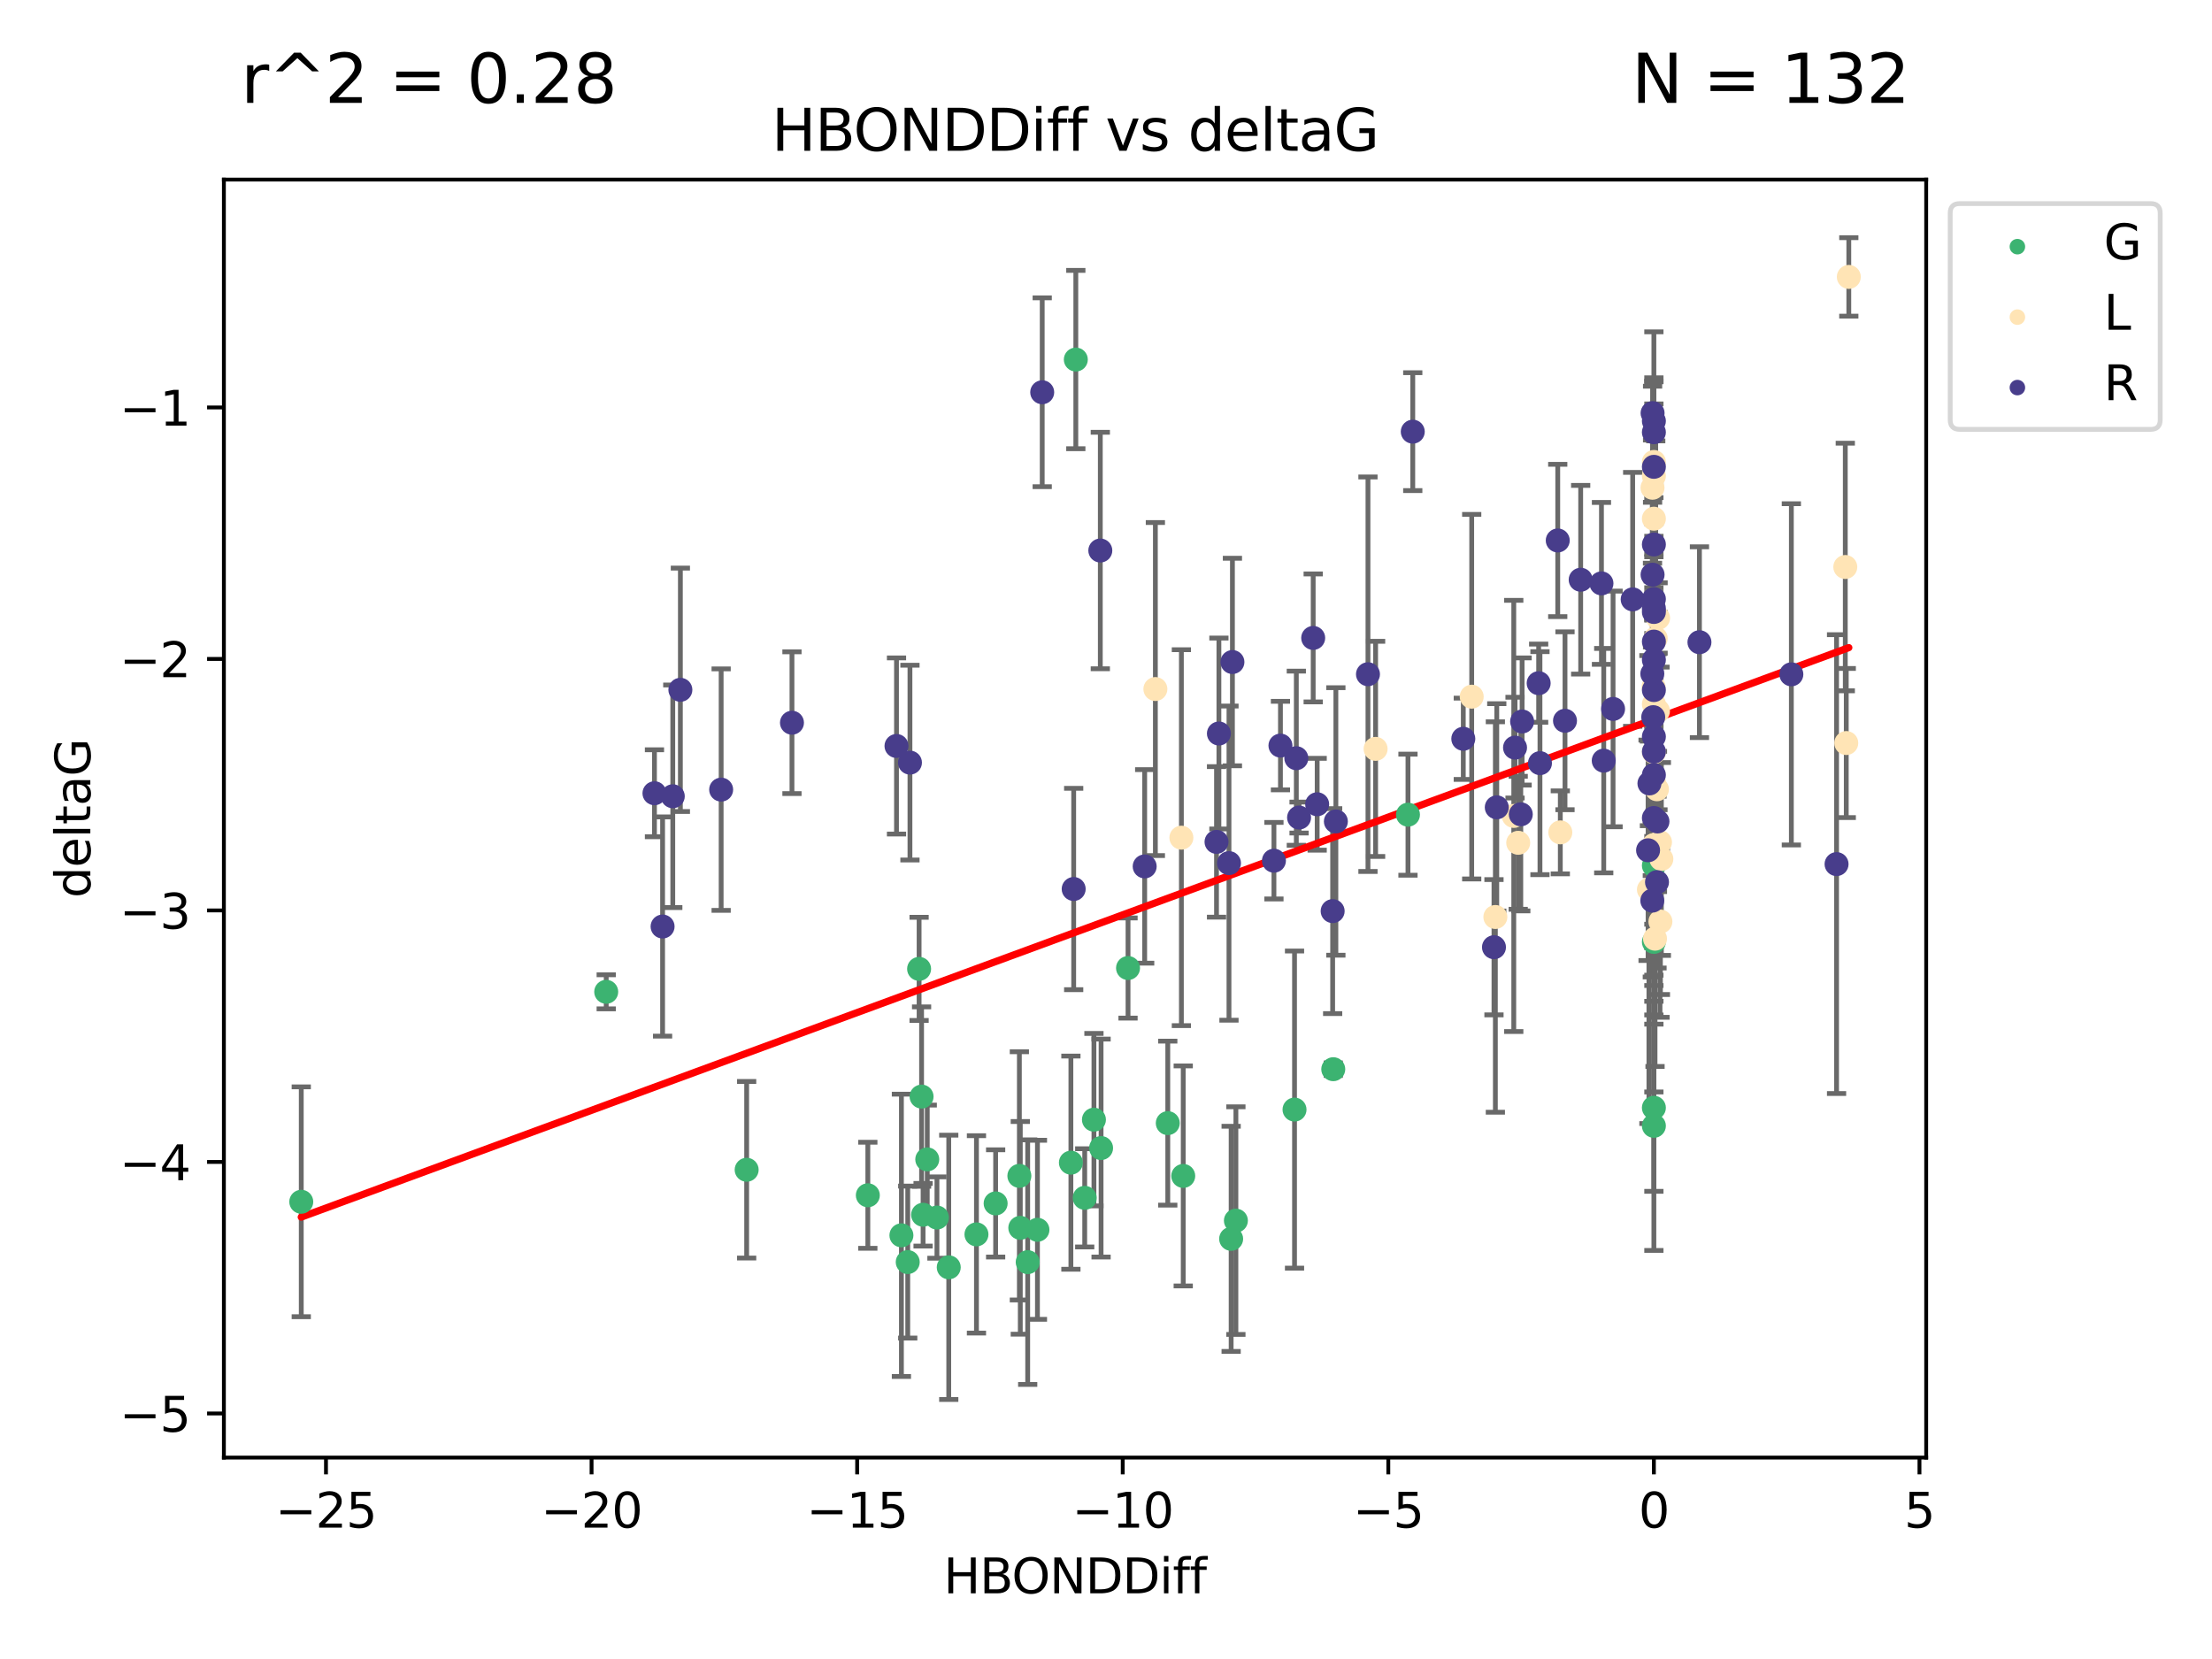 <?xml version="1.0" encoding="utf-8" standalone="no"?>
<!DOCTYPE svg PUBLIC "-//W3C//DTD SVG 1.1//EN"
  "http://www.w3.org/Graphics/SVG/1.1/DTD/svg11.dtd">
<svg xmlns:xlink="http://www.w3.org/1999/xlink" width="460.8pt" height="345.6pt" viewBox="0 0 460.8 345.6" xmlns="http://www.w3.org/2000/svg" version="1.1">
 <defs>
  <style type="text/css">*{stroke-linejoin: round; stroke-linecap: butt}</style>
 </defs>
 <g id="figure_1">
  <g id="patch_1">
   <path d="M 0 345.6 
L 460.8 345.6 
L 460.8 0 
L 0 0 
z
" style="fill: #ffffff"/>
  </g>
  <g id="axes_1">
   <g id="patch_2">
    <path d="M 46.64 303.64 
L 401.26 303.64 
L 401.26 37.411 
L 46.64 37.411 
z
" style="fill: #ffffff"/>
   </g>
   <g id="PathCollection_1">
    <defs>
     <path id="ma1f76082fc" d="M 0 1.118 
C 0.297 1.118 0.581 1 0.791 0.791 
C 1 0.581 1.118 0.297 1.118 0 
C 1.118 -0.297 1 -0.581 0.791 -0.791 
C 0.581 -1 0.297 -1.118 0 -1.118 
C -0.297 -1.118 -0.581 -1 -0.791 -0.791 
C -1 -0.581 -1.118 -0.297 -1.118 0 
C -1.118 0.297 -1 0.581 -0.791 0.791 
C -0.581 1 -0.297 1.118 0 1.118 
z
" style="stroke: #3cb371"/>
    </defs>
    <g clip-path="url(#p9e413cba27)">
     <use xlink:href="#ma1f76082fc" x="207.409" y="250.694" style="fill: #3cb371; stroke: #3cb371"/>
     <use xlink:href="#ma1f76082fc" x="214.088" y="262.93" style="fill: #3cb371; stroke: #3cb371"/>
     <use xlink:href="#ma1f76082fc" x="229.375" y="239.16" style="fill: #3cb371; stroke: #3cb371"/>
     <use xlink:href="#ma1f76082fc" x="223.088" y="242.204" style="fill: #3cb371; stroke: #3cb371"/>
     <use xlink:href="#ma1f76082fc" x="187.781" y="257.34" style="fill: #3cb371; stroke: #3cb371"/>
     <use xlink:href="#ma1f76082fc" x="203.414" y="257.145" style="fill: #3cb371; stroke: #3cb371"/>
     <use xlink:href="#ma1f76082fc" x="155.542" y="243.683" style="fill: #3cb371; stroke: #3cb371"/>
     <use xlink:href="#ma1f76082fc" x="180.786" y="248.997" style="fill: #3cb371; stroke: #3cb371"/>
     <use xlink:href="#ma1f76082fc" x="62.759" y="250.352" style="fill: #3cb371; stroke: #3cb371"/>
     <use xlink:href="#ma1f76082fc" x="197.642" y="264.006" style="fill: #3cb371; stroke: #3cb371"/>
     <use xlink:href="#ma1f76082fc" x="212.546" y="255.783" style="fill: #3cb371; stroke: #3cb371"/>
     <use xlink:href="#ma1f76082fc" x="256.469" y="258.074" style="fill: #3cb371; stroke: #3cb371"/>
     <use xlink:href="#ma1f76082fc" x="212.353" y="244.958" style="fill: #3cb371; stroke: #3cb371"/>
     <use xlink:href="#ma1f76082fc" x="195.182" y="253.637" style="fill: #3cb371; stroke: #3cb371"/>
     <use xlink:href="#ma1f76082fc" x="225.966" y="249.531" style="fill: #3cb371; stroke: #3cb371"/>
     <use xlink:href="#ma1f76082fc" x="234.99" y="201.658" style="fill: #3cb371; stroke: #3cb371"/>
     <use xlink:href="#ma1f76082fc" x="216.119" y="256.189" style="fill: #3cb371; stroke: #3cb371"/>
     <use xlink:href="#ma1f76082fc" x="224.113" y="74.901" style="fill: #3cb371; stroke: #3cb371"/>
     <use xlink:href="#ma1f76082fc" x="192.295" y="253.055" style="fill: #3cb371; stroke: #3cb371"/>
     <use xlink:href="#ma1f76082fc" x="246.489" y="244.969" style="fill: #3cb371; stroke: #3cb371"/>
     <use xlink:href="#ma1f76082fc" x="189.098" y="262.915" style="fill: #3cb371; stroke: #3cb371"/>
     <use xlink:href="#ma1f76082fc" x="243.27" y="233.968" style="fill: #3cb371; stroke: #3cb371"/>
     <use xlink:href="#ma1f76082fc" x="191.465" y="201.836" style="fill: #3cb371; stroke: #3cb371"/>
     <use xlink:href="#ma1f76082fc" x="191.982" y="228.439" style="fill: #3cb371; stroke: #3cb371"/>
     <use xlink:href="#ma1f76082fc" x="293.306" y="169.713" style="fill: #3cb371; stroke: #3cb371"/>
     <use xlink:href="#ma1f76082fc" x="193.166" y="241.52" style="fill: #3cb371; stroke: #3cb371"/>
     <use xlink:href="#ma1f76082fc" x="227.887" y="233.249" style="fill: #3cb371; stroke: #3cb371"/>
     <use xlink:href="#ma1f76082fc" x="269.674" y="231.145" style="fill: #3cb371; stroke: #3cb371"/>
     <use xlink:href="#ma1f76082fc" x="126.285" y="206.613" style="fill: #3cb371; stroke: #3cb371"/>
     <use xlink:href="#ma1f76082fc" x="344.534" y="196.216" style="fill: #3cb371; stroke: #3cb371"/>
     <use xlink:href="#ma1f76082fc" x="277.743" y="222.733" style="fill: #3cb371; stroke: #3cb371"/>
     <use xlink:href="#ma1f76082fc" x="344.534" y="180.303" style="fill: #3cb371; stroke: #3cb371"/>
     <use xlink:href="#ma1f76082fc" x="344.534" y="234.537" style="fill: #3cb371; stroke: #3cb371"/>
     <use xlink:href="#ma1f76082fc" x="257.46" y="254.278" style="fill: #3cb371; stroke: #3cb371"/>
     <use xlink:href="#ma1f76082fc" x="344.534" y="230.765" style="fill: #3cb371; stroke: #3cb371"/>
    </g>
   </g>
   <g id="PathCollection_2">
    <defs>
     <path id="mfda9dea7e9" d="M 0 1.118 
C 0.297 1.118 0.581 1 0.791 0.791 
C 1 0.581 1.118 0.297 1.118 0 
C 1.118 -0.297 1 -0.581 0.791 -0.791 
C 0.581 -1 0.297 -1.118 0 -1.118 
C -0.297 -1.118 -0.581 -1 -0.791 -0.791 
C -1 -0.581 -1.118 -0.297 -1.118 0 
C -1.118 0.297 -1 0.581 -0.791 0.791 
C -0.581 1 -0.297 1.118 0 1.118 
z
" style="stroke: #ffe4b5"/>
    </defs>
    <g clip-path="url(#p9e413cba27)">
     <use xlink:href="#mfda9dea7e9" x="345.894" y="191.979" style="fill: #ffe4b5; stroke: #ffe4b5"/>
     <use xlink:href="#mfda9dea7e9" x="316.271" y="175.57" style="fill: #ffe4b5; stroke: #ffe4b5"/>
     <use xlink:href="#mfda9dea7e9" x="344.534" y="163.011" style="fill: #ffe4b5; stroke: #ffe4b5"/>
     <use xlink:href="#mfda9dea7e9" x="315.345" y="169.975" style="fill: #ffe4b5; stroke: #ffe4b5"/>
     <use xlink:href="#mfda9dea7e9" x="286.565" y="156.006" style="fill: #ffe4b5; stroke: #ffe4b5"/>
     <use xlink:href="#mfda9dea7e9" x="246.104" y="174.503" style="fill: #ffe4b5; stroke: #ffe4b5"/>
     <use xlink:href="#mfda9dea7e9" x="344.534" y="99.16" style="fill: #ffe4b5; stroke: #ffe4b5"/>
     <use xlink:href="#mfda9dea7e9" x="384.408" y="118.114" style="fill: #ffe4b5; stroke: #ffe4b5"/>
     <use xlink:href="#mfda9dea7e9" x="344.466" y="143.071" style="fill: #ffe4b5; stroke: #ffe4b5"/>
     <use xlink:href="#mfda9dea7e9" x="346.092" y="178.938" style="fill: #ffe4b5; stroke: #ffe4b5"/>
     <use xlink:href="#mfda9dea7e9" x="344.534" y="108.053" style="fill: #ffe4b5; stroke: #ffe4b5"/>
     <use xlink:href="#mfda9dea7e9" x="344.534" y="96.238" style="fill: #ffe4b5; stroke: #ffe4b5"/>
     <use xlink:href="#mfda9dea7e9" x="384.611" y="154.788" style="fill: #ffe4b5; stroke: #ffe4b5"/>
     <use xlink:href="#mfda9dea7e9" x="344.534" y="176.094" style="fill: #ffe4b5; stroke: #ffe4b5"/>
     <use xlink:href="#mfda9dea7e9" x="306.584" y="145.132" style="fill: #ffe4b5; stroke: #ffe4b5"/>
     <use xlink:href="#mfda9dea7e9" x="325.041" y="173.396" style="fill: #ffe4b5; stroke: #ffe4b5"/>
     <use xlink:href="#mfda9dea7e9" x="344.534" y="176.053" style="fill: #ffe4b5; stroke: #ffe4b5"/>
     <use xlink:href="#mfda9dea7e9" x="343.5" y="185.314" style="fill: #ffe4b5; stroke: #ffe4b5"/>
     <use xlink:href="#mfda9dea7e9" x="344.247" y="101.604" style="fill: #ffe4b5; stroke: #ffe4b5"/>
     <use xlink:href="#mfda9dea7e9" x="240.686" y="143.539" style="fill: #ffe4b5; stroke: #ffe4b5"/>
     <use xlink:href="#mfda9dea7e9" x="311.512" y="191.027" style="fill: #ffe4b5; stroke: #ffe4b5"/>
     <use xlink:href="#mfda9dea7e9" x="345.808" y="175.447" style="fill: #ffe4b5; stroke: #ffe4b5"/>
     <use xlink:href="#mfda9dea7e9" x="344.773" y="195.543" style="fill: #ffe4b5; stroke: #ffe4b5"/>
     <use xlink:href="#mfda9dea7e9" x="345.411" y="128.736" style="fill: #ffe4b5; stroke: #ffe4b5"/>
     <use xlink:href="#mfda9dea7e9" x="345.384" y="148.115" style="fill: #ffe4b5; stroke: #ffe4b5"/>
     <use xlink:href="#mfda9dea7e9" x="344.917" y="132.989" style="fill: #ffe4b5; stroke: #ffe4b5"/>
     <use xlink:href="#mfda9dea7e9" x="345.175" y="164.417" style="fill: #ffe4b5; stroke: #ffe4b5"/>
     <use xlink:href="#mfda9dea7e9" x="385.141" y="57.685" style="fill: #ffe4b5; stroke: #ffe4b5"/>
     <use xlink:href="#mfda9dea7e9" x="344.534" y="156.709" style="fill: #ffe4b5; stroke: #ffe4b5"/>
     <use xlink:href="#mfda9dea7e9" x="344.534" y="146.704" style="fill: #ffe4b5; stroke: #ffe4b5"/>
    </g>
   </g>
   <g id="PathCollection_3">
    <defs>
     <path id="m4672891849" d="M 0 1.118 
C 0.297 1.118 0.581 1 0.791 0.791 
C 1 0.581 1.118 0.297 1.118 0 
C 1.118 -0.297 1 -0.581 0.791 -0.791 
C 0.581 -1 0.297 -1.118 0 -1.118 
C -0.297 -1.118 -0.581 -1 -0.791 -0.791 
C -1 -0.581 -1.118 -0.297 -1.118 0 
C -1.118 0.297 -1 0.581 -0.791 0.791 
C -0.581 1 -0.297 1.118 0 1.118 
z
" style="stroke: #483d8b"/>
    </defs>
    <g clip-path="url(#p9e413cba27)">
     <use xlink:href="#m4672891849" x="136.337" y="165.248" style="fill: #483d8b; stroke: #483d8b"/>
     <use xlink:href="#m4672891849" x="140.153" y="165.878" style="fill: #483d8b; stroke: #483d8b"/>
     <use xlink:href="#m4672891849" x="150.229" y="164.491" style="fill: #483d8b; stroke: #483d8b"/>
     <use xlink:href="#m4672891849" x="141.735" y="143.699" style="fill: #483d8b; stroke: #483d8b"/>
     <use xlink:href="#m4672891849" x="344.534" y="127.483" style="fill: #483d8b; stroke: #483d8b"/>
     <use xlink:href="#m4672891849" x="304.832" y="153.901" style="fill: #483d8b; stroke: #483d8b"/>
     <use xlink:href="#m4672891849" x="320.804" y="158.979" style="fill: #483d8b; stroke: #483d8b"/>
     <use xlink:href="#m4672891849" x="334.087" y="158.456" style="fill: #483d8b; stroke: #483d8b"/>
     <use xlink:href="#m4672891849" x="256.019" y="179.802" style="fill: #483d8b; stroke: #483d8b"/>
     <use xlink:href="#m4672891849" x="344.534" y="161.438" style="fill: #483d8b; stroke: #483d8b"/>
     <use xlink:href="#m4672891849" x="223.668" y="185.193" style="fill: #483d8b; stroke: #483d8b"/>
     <use xlink:href="#m4672891849" x="344.534" y="133.656" style="fill: #483d8b; stroke: #483d8b"/>
     <use xlink:href="#m4672891849" x="265.385" y="179.298" style="fill: #483d8b; stroke: #483d8b"/>
     <use xlink:href="#m4672891849" x="273.562" y="132.892" style="fill: #483d8b; stroke: #483d8b"/>
     <use xlink:href="#m4672891849" x="164.981" y="150.556" style="fill: #483d8b; stroke: #483d8b"/>
     <use xlink:href="#m4672891849" x="344.264" y="86.058" style="fill: #483d8b; stroke: #483d8b"/>
     <use xlink:href="#m4672891849" x="343.606" y="163.201" style="fill: #483d8b; stroke: #483d8b"/>
     <use xlink:href="#m4672891849" x="344.534" y="153.462" style="fill: #483d8b; stroke: #483d8b"/>
     <use xlink:href="#m4672891849" x="316.808" y="169.638" style="fill: #483d8b; stroke: #483d8b"/>
     <use xlink:href="#m4672891849" x="229.215" y="114.683" style="fill: #483d8b; stroke: #483d8b"/>
     <use xlink:href="#m4672891849" x="340.116" y="124.86" style="fill: #483d8b; stroke: #483d8b"/>
     <use xlink:href="#m4672891849" x="138.029" y="193.012" style="fill: #483d8b; stroke: #483d8b"/>
     <use xlink:href="#m4672891849" x="344.263" y="119.716" style="fill: #483d8b; stroke: #483d8b"/>
     <use xlink:href="#m4672891849" x="238.458" y="180.487" style="fill: #483d8b; stroke: #483d8b"/>
     <use xlink:href="#m4672891849" x="266.741" y="155.32" style="fill: #483d8b; stroke: #483d8b"/>
     <use xlink:href="#m4672891849" x="277.616" y="189.801" style="fill: #483d8b; stroke: #483d8b"/>
     <use xlink:href="#m4672891849" x="344.534" y="90.044" style="fill: #483d8b; stroke: #483d8b"/>
     <use xlink:href="#m4672891849" x="256.736" y="137.913" style="fill: #483d8b; stroke: #483d8b"/>
     <use xlink:href="#m4672891849" x="317.084" y="150.298" style="fill: #483d8b; stroke: #483d8b"/>
     <use xlink:href="#m4672891849" x="373.172" y="140.474" style="fill: #483d8b; stroke: #483d8b"/>
     <use xlink:href="#m4672891849" x="311.805" y="168.183" style="fill: #483d8b; stroke: #483d8b"/>
     <use xlink:href="#m4672891849" x="270.62" y="170.314" style="fill: #483d8b; stroke: #483d8b"/>
     <use xlink:href="#m4672891849" x="217.112" y="81.716" style="fill: #483d8b; stroke: #483d8b"/>
     <use xlink:href="#m4672891849" x="344.534" y="137.465" style="fill: #483d8b; stroke: #483d8b"/>
     <use xlink:href="#m4672891849" x="253.423" y="175.381" style="fill: #483d8b; stroke: #483d8b"/>
     <use xlink:href="#m4672891849" x="324.507" y="112.59" style="fill: #483d8b; stroke: #483d8b"/>
     <use xlink:href="#m4672891849" x="345.185" y="183.764" style="fill: #483d8b; stroke: #483d8b"/>
     <use xlink:href="#m4672891849" x="253.92" y="152.804" style="fill: #483d8b; stroke: #483d8b"/>
     <use xlink:href="#m4672891849" x="344.398" y="149.399" style="fill: #483d8b; stroke: #483d8b"/>
     <use xlink:href="#m4672891849" x="315.609" y="155.744" style="fill: #483d8b; stroke: #483d8b"/>
     <use xlink:href="#m4672891849" x="270.048" y="157.946" style="fill: #483d8b; stroke: #483d8b"/>
     <use xlink:href="#m4672891849" x="189.56" y="158.866" style="fill: #483d8b; stroke: #483d8b"/>
     <use xlink:href="#m4672891849" x="336.031" y="147.683" style="fill: #483d8b; stroke: #483d8b"/>
     <use xlink:href="#m4672891849" x="344.534" y="170.406" style="fill: #483d8b; stroke: #483d8b"/>
     <use xlink:href="#m4672891849" x="344.534" y="97.249" style="fill: #483d8b; stroke: #483d8b"/>
     <use xlink:href="#m4672891849" x="311.222" y="197.323" style="fill: #483d8b; stroke: #483d8b"/>
     <use xlink:href="#m4672891849" x="354.027" y="133.784" style="fill: #483d8b; stroke: #483d8b"/>
     <use xlink:href="#m4672891849" x="278.287" y="171.123" style="fill: #483d8b; stroke: #483d8b"/>
     <use xlink:href="#m4672891849" x="344.534" y="124.794" style="fill: #483d8b; stroke: #483d8b"/>
     <use xlink:href="#m4672891849" x="343.325" y="177.128" style="fill: #483d8b; stroke: #483d8b"/>
     <use xlink:href="#m4672891849" x="344.209" y="140.352" style="fill: #483d8b; stroke: #483d8b"/>
     <use xlink:href="#m4672891849" x="284.973" y="140.453" style="fill: #483d8b; stroke: #483d8b"/>
     <use xlink:href="#m4672891849" x="186.757" y="155.401" style="fill: #483d8b; stroke: #483d8b"/>
     <use xlink:href="#m4672891849" x="344.534" y="87.707" style="fill: #483d8b; stroke: #483d8b"/>
     <use xlink:href="#m4672891849" x="320.531" y="142.319" style="fill: #483d8b; stroke: #483d8b"/>
     <use xlink:href="#m4672891849" x="333.613" y="121.532" style="fill: #483d8b; stroke: #483d8b"/>
     <use xlink:href="#m4672891849" x="326.018" y="150.149" style="fill: #483d8b; stroke: #483d8b"/>
     <use xlink:href="#m4672891849" x="274.391" y="167.541" style="fill: #483d8b; stroke: #483d8b"/>
     <use xlink:href="#m4672891849" x="382.589" y="180.009" style="fill: #483d8b; stroke: #483d8b"/>
     <use xlink:href="#m4672891849" x="344.534" y="143.755" style="fill: #483d8b; stroke: #483d8b"/>
     <use xlink:href="#m4672891849" x="344.534" y="156.577" style="fill: #483d8b; stroke: #483d8b"/>
     <use xlink:href="#m4672891849" x="329.284" y="120.769" style="fill: #483d8b; stroke: #483d8b"/>
     <use xlink:href="#m4672891849" x="294.305" y="89.923" style="fill: #483d8b; stroke: #483d8b"/>
     <use xlink:href="#m4672891849" x="344.534" y="113.422" style="fill: #483d8b; stroke: #483d8b"/>
     <use xlink:href="#m4672891849" x="344.208" y="187.62" style="fill: #483d8b; stroke: #483d8b"/>
     <use xlink:href="#m4672891849" x="345.278" y="171.128" style="fill: #483d8b; stroke: #483d8b"/>
     <use xlink:href="#m4672891849" x="344.534" y="126.741" style="fill: #483d8b; stroke: #483d8b"/>
    </g>
   </g>
   <g id="matplotlib.axis_1">
    <g id="xtick_1">
     <g id="line2d_1">
      <defs>
       <path id="m8a39aa7471" d="M 0 0 
L 0 3.5 
" style="stroke: #000000; stroke-width: 0.8"/>
      </defs>
      <g>
       <use xlink:href="#m8a39aa7471" x="67.909" y="303.64" style="stroke: #000000; stroke-width: 0.8"/>
      </g>
     </g>
     <g id="text_1">
      <!-- −25 -->
      <g transform="translate(57.356 318.238)scale(0.1 -0.1)">
       <defs>
        <path id="DejaVuSans-2212" d="M 678 2272 
L 4684 2272 
L 4684 1741 
L 678 1741 
L 678 2272 
z
" transform="scale(0.016)"/>
        <path id="DejaVuSans-32" d="M 1228 531 
L 3431 531 
L 3431 0 
L 469 0 
L 469 531 
Q 828 903 1448 1529 
Q 2069 2156 2228 2338 
Q 2531 2678 2651 2914 
Q 2772 3150 2772 3378 
Q 2772 3750 2511 3984 
Q 2250 4219 1831 4219 
Q 1534 4219 1204 4116 
Q 875 4013 500 3803 
L 500 4441 
Q 881 4594 1212 4672 
Q 1544 4750 1819 4750 
Q 2544 4750 2975 4387 
Q 3406 4025 3406 3419 
Q 3406 3131 3298 2873 
Q 3191 2616 2906 2266 
Q 2828 2175 2409 1742 
Q 1991 1309 1228 531 
z
" transform="scale(0.016)"/>
        <path id="DejaVuSans-35" d="M 691 4666 
L 3169 4666 
L 3169 4134 
L 1269 4134 
L 1269 2991 
Q 1406 3038 1543 3061 
Q 1681 3084 1819 3084 
Q 2600 3084 3056 2656 
Q 3513 2228 3513 1497 
Q 3513 744 3044 326 
Q 2575 -91 1722 -91 
Q 1428 -91 1123 -41 
Q 819 9 494 109 
L 494 744 
Q 775 591 1075 516 
Q 1375 441 1709 441 
Q 2250 441 2565 725 
Q 2881 1009 2881 1497 
Q 2881 1984 2565 2268 
Q 2250 2553 1709 2553 
Q 1456 2553 1204 2497 
Q 953 2441 691 2322 
L 691 4666 
z
" transform="scale(0.016)"/>
       </defs>
       <use xlink:href="#DejaVuSans-2212"/>
       <use xlink:href="#DejaVuSans-32" x="83.789"/>
       <use xlink:href="#DejaVuSans-35" x="147.412"/>
      </g>
     </g>
    </g>
    <g id="xtick_2">
     <g id="line2d_2">
      <g>
       <use xlink:href="#m8a39aa7471" x="123.234" y="303.64" style="stroke: #000000; stroke-width: 0.8"/>
      </g>
     </g>
     <g id="text_2">
      <!-- −20 -->
      <g transform="translate(112.682 318.238)scale(0.1 -0.1)">
       <defs>
        <path id="DejaVuSans-30" d="M 2034 4250 
Q 1547 4250 1301 3770 
Q 1056 3291 1056 2328 
Q 1056 1369 1301 889 
Q 1547 409 2034 409 
Q 2525 409 2770 889 
Q 3016 1369 3016 2328 
Q 3016 3291 2770 3770 
Q 2525 4250 2034 4250 
z
M 2034 4750 
Q 2819 4750 3233 4129 
Q 3647 3509 3647 2328 
Q 3647 1150 3233 529 
Q 2819 -91 2034 -91 
Q 1250 -91 836 529 
Q 422 1150 422 2328 
Q 422 3509 836 4129 
Q 1250 4750 2034 4750 
z
" transform="scale(0.016)"/>
       </defs>
       <use xlink:href="#DejaVuSans-2212"/>
       <use xlink:href="#DejaVuSans-32" x="83.789"/>
       <use xlink:href="#DejaVuSans-30" x="147.412"/>
      </g>
     </g>
    </g>
    <g id="xtick_3">
     <g id="line2d_3">
      <g>
       <use xlink:href="#m8a39aa7471" x="178.559" y="303.64" style="stroke: #000000; stroke-width: 0.8"/>
      </g>
     </g>
     <g id="text_3">
      <!-- −15 -->
      <g transform="translate(168.007 318.238)scale(0.1 -0.1)">
       <defs>
        <path id="DejaVuSans-31" d="M 794 531 
L 1825 531 
L 1825 4091 
L 703 3866 
L 703 4441 
L 1819 4666 
L 2450 4666 
L 2450 531 
L 3481 531 
L 3481 0 
L 794 0 
L 794 531 
z
" transform="scale(0.016)"/>
       </defs>
       <use xlink:href="#DejaVuSans-2212"/>
       <use xlink:href="#DejaVuSans-31" x="83.789"/>
       <use xlink:href="#DejaVuSans-35" x="147.412"/>
      </g>
     </g>
    </g>
    <g id="xtick_4">
     <g id="line2d_4">
      <g>
       <use xlink:href="#m8a39aa7471" x="233.884" y="303.64" style="stroke: #000000; stroke-width: 0.8"/>
      </g>
     </g>
     <g id="text_4">
      <!-- −10 -->
      <g transform="translate(223.332 318.238)scale(0.1 -0.1)">
       <use xlink:href="#DejaVuSans-2212"/>
       <use xlink:href="#DejaVuSans-31" x="83.789"/>
       <use xlink:href="#DejaVuSans-30" x="147.412"/>
      </g>
     </g>
    </g>
    <g id="xtick_5">
     <g id="line2d_5">
      <g>
       <use xlink:href="#m8a39aa7471" x="289.209" y="303.64" style="stroke: #000000; stroke-width: 0.8"/>
      </g>
     </g>
     <g id="text_5">
      <!-- −5 -->
      <g transform="translate(281.838 318.238)scale(0.1 -0.1)">
       <use xlink:href="#DejaVuSans-2212"/>
       <use xlink:href="#DejaVuSans-35" x="83.789"/>
      </g>
     </g>
    </g>
    <g id="xtick_6">
     <g id="line2d_6">
      <g>
       <use xlink:href="#m8a39aa7471" x="344.534" y="303.64" style="stroke: #000000; stroke-width: 0.8"/>
      </g>
     </g>
     <g id="text_6">
      <!-- 0 -->
      <g transform="translate(341.353 318.238)scale(0.1 -0.1)">
       <use xlink:href="#DejaVuSans-30"/>
      </g>
     </g>
    </g>
    <g id="xtick_7">
     <g id="line2d_7">
      <g>
       <use xlink:href="#m8a39aa7471" x="399.86" y="303.64" style="stroke: #000000; stroke-width: 0.8"/>
      </g>
     </g>
     <g id="text_7">
      <!-- 5 -->
      <g transform="translate(396.678 318.238)scale(0.1 -0.1)">
       <use xlink:href="#DejaVuSans-35"/>
      </g>
     </g>
    </g>
    <g id="text_8">
     <!-- HBONDDiff -->
     <g transform="translate(196.561 331.917)scale(0.1 -0.1)">
      <defs>
       <path id="DejaVuSans-48" d="M 628 4666 
L 1259 4666 
L 1259 2753 
L 3553 2753 
L 3553 4666 
L 4184 4666 
L 4184 0 
L 3553 0 
L 3553 2222 
L 1259 2222 
L 1259 0 
L 628 0 
L 628 4666 
z
" transform="scale(0.016)"/>
       <path id="DejaVuSans-42" d="M 1259 2228 
L 1259 519 
L 2272 519 
Q 2781 519 3026 730 
Q 3272 941 3272 1375 
Q 3272 1813 3026 2020 
Q 2781 2228 2272 2228 
L 1259 2228 
z
M 1259 4147 
L 1259 2741 
L 2194 2741 
Q 2656 2741 2882 2914 
Q 3109 3088 3109 3444 
Q 3109 3797 2882 3972 
Q 2656 4147 2194 4147 
L 1259 4147 
z
M 628 4666 
L 2241 4666 
Q 2963 4666 3353 4366 
Q 3744 4066 3744 3513 
Q 3744 3084 3544 2831 
Q 3344 2578 2956 2516 
Q 3422 2416 3680 2098 
Q 3938 1781 3938 1306 
Q 3938 681 3513 340 
Q 3088 0 2303 0 
L 628 0 
L 628 4666 
z
" transform="scale(0.016)"/>
       <path id="DejaVuSans-4f" d="M 2522 4238 
Q 1834 4238 1429 3725 
Q 1025 3213 1025 2328 
Q 1025 1447 1429 934 
Q 1834 422 2522 422 
Q 3209 422 3611 934 
Q 4013 1447 4013 2328 
Q 4013 3213 3611 3725 
Q 3209 4238 2522 4238 
z
M 2522 4750 
Q 3503 4750 4090 4092 
Q 4678 3434 4678 2328 
Q 4678 1225 4090 567 
Q 3503 -91 2522 -91 
Q 1538 -91 948 565 
Q 359 1222 359 2328 
Q 359 3434 948 4092 
Q 1538 4750 2522 4750 
z
" transform="scale(0.016)"/>
       <path id="DejaVuSans-4e" d="M 628 4666 
L 1478 4666 
L 3547 763 
L 3547 4666 
L 4159 4666 
L 4159 0 
L 3309 0 
L 1241 3903 
L 1241 0 
L 628 0 
L 628 4666 
z
" transform="scale(0.016)"/>
       <path id="DejaVuSans-44" d="M 1259 4147 
L 1259 519 
L 2022 519 
Q 2988 519 3436 956 
Q 3884 1394 3884 2338 
Q 3884 3275 3436 3711 
Q 2988 4147 2022 4147 
L 1259 4147 
z
M 628 4666 
L 1925 4666 
Q 3281 4666 3915 4102 
Q 4550 3538 4550 2338 
Q 4550 1131 3912 565 
Q 3275 0 1925 0 
L 628 0 
L 628 4666 
z
" transform="scale(0.016)"/>
       <path id="DejaVuSans-69" d="M 603 3500 
L 1178 3500 
L 1178 0 
L 603 0 
L 603 3500 
z
M 603 4863 
L 1178 4863 
L 1178 4134 
L 603 4134 
L 603 4863 
z
" transform="scale(0.016)"/>
       <path id="DejaVuSans-66" d="M 2375 4863 
L 2375 4384 
L 1825 4384 
Q 1516 4384 1395 4259 
Q 1275 4134 1275 3809 
L 1275 3500 
L 2222 3500 
L 2222 3053 
L 1275 3053 
L 1275 0 
L 697 0 
L 697 3053 
L 147 3053 
L 147 3500 
L 697 3500 
L 697 3744 
Q 697 4328 969 4595 
Q 1241 4863 1831 4863 
L 2375 4863 
z
" transform="scale(0.016)"/>
      </defs>
      <use xlink:href="#DejaVuSans-48"/>
      <use xlink:href="#DejaVuSans-42" x="75.195"/>
      <use xlink:href="#DejaVuSans-4f" x="142.049"/>
      <use xlink:href="#DejaVuSans-4e" x="220.76"/>
      <use xlink:href="#DejaVuSans-44" x="295.564"/>
      <use xlink:href="#DejaVuSans-44" x="372.566"/>
      <use xlink:href="#DejaVuSans-69" x="449.568"/>
      <use xlink:href="#DejaVuSans-66" x="477.352"/>
      <use xlink:href="#DejaVuSans-66" x="512.557"/>
     </g>
    </g>
   </g>
   <g id="matplotlib.axis_2">
    <g id="ytick_1">
     <g id="line2d_8">
      <defs>
       <path id="m01bfa11ee0" d="M 0 0 
L -3.5 0 
" style="stroke: #000000; stroke-width: 0.8"/>
      </defs>
      <g>
       <use xlink:href="#m01bfa11ee0" x="46.64" y="294.452" style="stroke: #000000; stroke-width: 0.8"/>
      </g>
     </g>
     <g id="text_9">
      <!-- −5 -->
      <g transform="translate(24.898 298.251)scale(0.1 -0.1)">
       <use xlink:href="#DejaVuSans-2212"/>
       <use xlink:href="#DejaVuSans-35" x="83.789"/>
      </g>
     </g>
    </g>
    <g id="ytick_2">
     <g id="line2d_9">
      <g>
       <use xlink:href="#m01bfa11ee0" x="46.64" y="242.057" style="stroke: #000000; stroke-width: 0.8"/>
      </g>
     </g>
     <g id="text_10">
      <!-- −4 -->
      <g transform="translate(24.898 245.857)scale(0.1 -0.1)">
       <defs>
        <path id="DejaVuSans-34" d="M 2419 4116 
L 825 1625 
L 2419 1625 
L 2419 4116 
z
M 2253 4666 
L 3047 4666 
L 3047 1625 
L 3713 1625 
L 3713 1100 
L 3047 1100 
L 3047 0 
L 2419 0 
L 2419 1100 
L 313 1100 
L 313 1709 
L 2253 4666 
z
" transform="scale(0.016)"/>
       </defs>
       <use xlink:href="#DejaVuSans-2212"/>
       <use xlink:href="#DejaVuSans-34" x="83.789"/>
      </g>
     </g>
    </g>
    <g id="ytick_3">
     <g id="line2d_10">
      <g>
       <use xlink:href="#m01bfa11ee0" x="46.64" y="189.663" style="stroke: #000000; stroke-width: 0.8"/>
      </g>
     </g>
     <g id="text_11">
      <!-- −3 -->
      <g transform="translate(24.898 193.462)scale(0.1 -0.1)">
       <defs>
        <path id="DejaVuSans-33" d="M 2597 2516 
Q 3050 2419 3304 2112 
Q 3559 1806 3559 1356 
Q 3559 666 3084 287 
Q 2609 -91 1734 -91 
Q 1441 -91 1130 -33 
Q 819 25 488 141 
L 488 750 
Q 750 597 1062 519 
Q 1375 441 1716 441 
Q 2309 441 2620 675 
Q 2931 909 2931 1356 
Q 2931 1769 2642 2001 
Q 2353 2234 1838 2234 
L 1294 2234 
L 1294 2753 
L 1863 2753 
Q 2328 2753 2575 2939 
Q 2822 3125 2822 3475 
Q 2822 3834 2567 4026 
Q 2313 4219 1838 4219 
Q 1578 4219 1281 4162 
Q 984 4106 628 3988 
L 628 4550 
Q 988 4650 1302 4700 
Q 1616 4750 1894 4750 
Q 2613 4750 3031 4423 
Q 3450 4097 3450 3541 
Q 3450 3153 3228 2886 
Q 3006 2619 2597 2516 
z
" transform="scale(0.016)"/>
       </defs>
       <use xlink:href="#DejaVuSans-2212"/>
       <use xlink:href="#DejaVuSans-33" x="83.789"/>
      </g>
     </g>
    </g>
    <g id="ytick_4">
     <g id="line2d_11">
      <g>
       <use xlink:href="#m01bfa11ee0" x="46.64" y="137.269" style="stroke: #000000; stroke-width: 0.8"/>
      </g>
     </g>
     <g id="text_12">
      <!-- −2 -->
      <g transform="translate(24.898 141.068)scale(0.1 -0.1)">
       <use xlink:href="#DejaVuSans-2212"/>
       <use xlink:href="#DejaVuSans-32" x="83.789"/>
      </g>
     </g>
    </g>
    <g id="ytick_5">
     <g id="line2d_12">
      <g>
       <use xlink:href="#m01bfa11ee0" x="46.64" y="84.875" style="stroke: #000000; stroke-width: 0.8"/>
      </g>
     </g>
     <g id="text_13">
      <!-- −1 -->
      <g transform="translate(24.898 88.674)scale(0.1 -0.1)">
       <use xlink:href="#DejaVuSans-2212"/>
       <use xlink:href="#DejaVuSans-31" x="83.789"/>
      </g>
     </g>
    </g>
    <g id="text_14">
     <!-- deltaG -->
     <g transform="translate(18.818 187.064)rotate(-90)scale(0.1 -0.1)">
      <defs>
       <path id="DejaVuSans-64" d="M 2906 2969 
L 2906 4863 
L 3481 4863 
L 3481 0 
L 2906 0 
L 2906 525 
Q 2725 213 2448 61 
Q 2172 -91 1784 -91 
Q 1150 -91 751 415 
Q 353 922 353 1747 
Q 353 2572 751 3078 
Q 1150 3584 1784 3584 
Q 2172 3584 2448 3432 
Q 2725 3281 2906 2969 
z
M 947 1747 
Q 947 1113 1208 752 
Q 1469 391 1925 391 
Q 2381 391 2643 752 
Q 2906 1113 2906 1747 
Q 2906 2381 2643 2742 
Q 2381 3103 1925 3103 
Q 1469 3103 1208 2742 
Q 947 2381 947 1747 
z
" transform="scale(0.016)"/>
       <path id="DejaVuSans-65" d="M 3597 1894 
L 3597 1613 
L 953 1613 
Q 991 1019 1311 708 
Q 1631 397 2203 397 
Q 2534 397 2845 478 
Q 3156 559 3463 722 
L 3463 178 
Q 3153 47 2828 -22 
Q 2503 -91 2169 -91 
Q 1331 -91 842 396 
Q 353 884 353 1716 
Q 353 2575 817 3079 
Q 1281 3584 2069 3584 
Q 2775 3584 3186 3129 
Q 3597 2675 3597 1894 
z
M 3022 2063 
Q 3016 2534 2758 2815 
Q 2500 3097 2075 3097 
Q 1594 3097 1305 2825 
Q 1016 2553 972 2059 
L 3022 2063 
z
" transform="scale(0.016)"/>
       <path id="DejaVuSans-6c" d="M 603 4863 
L 1178 4863 
L 1178 0 
L 603 0 
L 603 4863 
z
" transform="scale(0.016)"/>
       <path id="DejaVuSans-74" d="M 1172 4494 
L 1172 3500 
L 2356 3500 
L 2356 3053 
L 1172 3053 
L 1172 1153 
Q 1172 725 1289 603 
Q 1406 481 1766 481 
L 2356 481 
L 2356 0 
L 1766 0 
Q 1100 0 847 248 
Q 594 497 594 1153 
L 594 3053 
L 172 3053 
L 172 3500 
L 594 3500 
L 594 4494 
L 1172 4494 
z
" transform="scale(0.016)"/>
       <path id="DejaVuSans-61" d="M 2194 1759 
Q 1497 1759 1228 1600 
Q 959 1441 959 1056 
Q 959 750 1161 570 
Q 1363 391 1709 391 
Q 2188 391 2477 730 
Q 2766 1069 2766 1631 
L 2766 1759 
L 2194 1759 
z
M 3341 1997 
L 3341 0 
L 2766 0 
L 2766 531 
Q 2569 213 2275 61 
Q 1981 -91 1556 -91 
Q 1019 -91 701 211 
Q 384 513 384 1019 
Q 384 1609 779 1909 
Q 1175 2209 1959 2209 
L 2766 2209 
L 2766 2266 
Q 2766 2663 2505 2880 
Q 2244 3097 1772 3097 
Q 1472 3097 1187 3025 
Q 903 2953 641 2809 
L 641 3341 
Q 956 3463 1253 3523 
Q 1550 3584 1831 3584 
Q 2591 3584 2966 3190 
Q 3341 2797 3341 1997 
z
" transform="scale(0.016)"/>
       <path id="DejaVuSans-47" d="M 3809 666 
L 3809 1919 
L 2778 1919 
L 2778 2438 
L 4434 2438 
L 4434 434 
Q 4069 175 3628 42 
Q 3188 -91 2688 -91 
Q 1594 -91 976 548 
Q 359 1188 359 2328 
Q 359 3472 976 4111 
Q 1594 4750 2688 4750 
Q 3144 4750 3555 4637 
Q 3966 4525 4313 4306 
L 4313 3634 
Q 3963 3931 3569 4081 
Q 3175 4231 2741 4231 
Q 1884 4231 1454 3753 
Q 1025 3275 1025 2328 
Q 1025 1384 1454 906 
Q 1884 428 2741 428 
Q 3075 428 3337 486 
Q 3600 544 3809 666 
z
" transform="scale(0.016)"/>
      </defs>
      <use xlink:href="#DejaVuSans-64"/>
      <use xlink:href="#DejaVuSans-65" x="63.477"/>
      <use xlink:href="#DejaVuSans-6c" x="125"/>
      <use xlink:href="#DejaVuSans-74" x="152.783"/>
      <use xlink:href="#DejaVuSans-61" x="191.992"/>
      <use xlink:href="#DejaVuSans-47" x="253.271"/>
     </g>
    </g>
   </g>
   <g id="LineCollection_1">
    <path d="M 207.409 261.865 
L 207.409 239.523 
" clip-path="url(#p9e413cba27)" style="fill: none; stroke: #696969"/>
    <path d="M 214.088 288.405 
L 214.088 237.455 
" clip-path="url(#p9e413cba27)" style="fill: none; stroke: #696969"/>
    <path d="M 229.375 261.862 
L 229.375 216.458 
" clip-path="url(#p9e413cba27)" style="fill: none; stroke: #696969"/>
    <path d="M 223.088 264.405 
L 223.088 220.002 
" clip-path="url(#p9e413cba27)" style="fill: none; stroke: #696969"/>
    <path d="M 187.781 286.739 
L 187.781 227.94 
" clip-path="url(#p9e413cba27)" style="fill: none; stroke: #696969"/>
    <path d="M 203.414 277.699 
L 203.414 236.59 
" clip-path="url(#p9e413cba27)" style="fill: none; stroke: #696969"/>
    <path d="M 155.542 262.075 
L 155.542 225.29 
" clip-path="url(#p9e413cba27)" style="fill: none; stroke: #696969"/>
    <path d="M 180.786 260.044 
L 180.786 237.949 
" clip-path="url(#p9e413cba27)" style="fill: none; stroke: #696969"/>
    <path d="M 62.759 274.292 
L 62.759 226.412 
" clip-path="url(#p9e413cba27)" style="fill: none; stroke: #696969"/>
    <path d="M 197.642 291.539 
L 197.642 236.473 
" clip-path="url(#p9e413cba27)" style="fill: none; stroke: #696969"/>
    <path d="M 212.546 277.934 
L 212.546 233.631 
" clip-path="url(#p9e413cba27)" style="fill: none; stroke: #696969"/>
    <path d="M 256.469 281.527 
L 256.469 234.621 
" clip-path="url(#p9e413cba27)" style="fill: none; stroke: #696969"/>
    <path d="M 212.353 270.812 
L 212.353 219.103 
" clip-path="url(#p9e413cba27)" style="fill: none; stroke: #696969"/>
    <path d="M 195.182 262.109 
L 195.182 245.165 
" clip-path="url(#p9e413cba27)" style="fill: none; stroke: #696969"/>
    <path d="M 225.966 259.759 
L 225.966 239.303 
" clip-path="url(#p9e413cba27)" style="fill: none; stroke: #696969"/>
    <path d="M 234.99 212.091 
L 234.99 191.226 
" clip-path="url(#p9e413cba27)" style="fill: none; stroke: #696969"/>
    <path d="M 216.119 274.839 
L 216.119 237.54 
" clip-path="url(#p9e413cba27)" style="fill: none; stroke: #696969"/>
    <path d="M 224.113 93.475 
L 224.113 56.326 
" clip-path="url(#p9e413cba27)" style="fill: none; stroke: #696969"/>
    <path d="M 192.295 259.579 
L 192.295 246.532 
" clip-path="url(#p9e413cba27)" style="fill: none; stroke: #696969"/>
    <path d="M 246.489 267.888 
L 246.489 222.051 
" clip-path="url(#p9e413cba27)" style="fill: none; stroke: #696969"/>
    <path d="M 189.098 278.743 
L 189.098 247.087 
" clip-path="url(#p9e413cba27)" style="fill: none; stroke: #696969"/>
    <path d="M 243.27 251.046 
L 243.27 216.89 
" clip-path="url(#p9e413cba27)" style="fill: none; stroke: #696969"/>
    <path d="M 191.465 212.583 
L 191.465 191.089 
" clip-path="url(#p9e413cba27)" style="fill: none; stroke: #696969"/>
    <path d="M 191.982 247.124 
L 191.982 209.753 
" clip-path="url(#p9e413cba27)" style="fill: none; stroke: #696969"/>
    <path d="M 293.306 182.324 
L 293.306 157.102 
" clip-path="url(#p9e413cba27)" style="fill: none; stroke: #696969"/>
    <path d="M 193.166 252.833 
L 193.166 230.207 
" clip-path="url(#p9e413cba27)" style="fill: none; stroke: #696969"/>
    <path d="M 227.887 251.211 
L 227.887 215.287 
" clip-path="url(#p9e413cba27)" style="fill: none; stroke: #696969"/>
    <path d="M 269.674 264.181 
L 269.674 198.11 
" clip-path="url(#p9e413cba27)" style="fill: none; stroke: #696969"/>
    <path d="M 126.285 210.16 
L 126.285 203.065 
" clip-path="url(#p9e413cba27)" style="fill: none; stroke: #696969"/>
    <path d="M 344.534 211.432 
L 344.534 181 
" clip-path="url(#p9e413cba27)" style="fill: none; stroke: #696969"/>
    <path d="M 277.743 224.041 
L 277.743 221.426 
" clip-path="url(#p9e413cba27)" style="fill: none; stroke: #696969"/>
    <path d="M 344.534 203.148 
L 344.534 157.457 
" clip-path="url(#p9e413cba27)" style="fill: none; stroke: #696969"/>
    <path d="M 344.534 260.484 
L 344.534 208.591 
" clip-path="url(#p9e413cba27)" style="fill: none; stroke: #696969"/>
    <path d="M 257.46 277.988 
L 257.46 230.568 
" clip-path="url(#p9e413cba27)" style="fill: none; stroke: #696969"/>
    <path d="M 344.534 248.177 
L 344.534 213.353 
" clip-path="url(#p9e413cba27)" style="fill: none; stroke: #696969"/>
   </g>
   <g id="line2d_13">
    <defs>
     <path id="maffd047482" d="M 2 0 
L -2 -0 
" style="stroke: #696969"/>
    </defs>
    <g clip-path="url(#p9e413cba27)">
     <use xlink:href="#maffd047482" x="207.409" y="261.865" style="fill: #696969; stroke: #696969"/>
     <use xlink:href="#maffd047482" x="214.088" y="288.405" style="fill: #696969; stroke: #696969"/>
     <use xlink:href="#maffd047482" x="229.375" y="261.862" style="fill: #696969; stroke: #696969"/>
     <use xlink:href="#maffd047482" x="223.088" y="264.405" style="fill: #696969; stroke: #696969"/>
     <use xlink:href="#maffd047482" x="187.781" y="286.739" style="fill: #696969; stroke: #696969"/>
     <use xlink:href="#maffd047482" x="203.414" y="277.699" style="fill: #696969; stroke: #696969"/>
     <use xlink:href="#maffd047482" x="155.542" y="262.075" style="fill: #696969; stroke: #696969"/>
     <use xlink:href="#maffd047482" x="180.786" y="260.044" style="fill: #696969; stroke: #696969"/>
     <use xlink:href="#maffd047482" x="62.759" y="274.292" style="fill: #696969; stroke: #696969"/>
     <use xlink:href="#maffd047482" x="197.642" y="291.539" style="fill: #696969; stroke: #696969"/>
     <use xlink:href="#maffd047482" x="212.546" y="277.934" style="fill: #696969; stroke: #696969"/>
     <use xlink:href="#maffd047482" x="256.469" y="281.527" style="fill: #696969; stroke: #696969"/>
     <use xlink:href="#maffd047482" x="212.353" y="270.812" style="fill: #696969; stroke: #696969"/>
     <use xlink:href="#maffd047482" x="195.182" y="262.109" style="fill: #696969; stroke: #696969"/>
     <use xlink:href="#maffd047482" x="225.966" y="259.759" style="fill: #696969; stroke: #696969"/>
     <use xlink:href="#maffd047482" x="234.99" y="212.091" style="fill: #696969; stroke: #696969"/>
     <use xlink:href="#maffd047482" x="216.119" y="274.839" style="fill: #696969; stroke: #696969"/>
     <use xlink:href="#maffd047482" x="224.113" y="93.475" style="fill: #696969; stroke: #696969"/>
     <use xlink:href="#maffd047482" x="192.295" y="259.579" style="fill: #696969; stroke: #696969"/>
     <use xlink:href="#maffd047482" x="246.489" y="267.888" style="fill: #696969; stroke: #696969"/>
     <use xlink:href="#maffd047482" x="189.098" y="278.743" style="fill: #696969; stroke: #696969"/>
     <use xlink:href="#maffd047482" x="243.27" y="251.046" style="fill: #696969; stroke: #696969"/>
     <use xlink:href="#maffd047482" x="191.465" y="212.583" style="fill: #696969; stroke: #696969"/>
     <use xlink:href="#maffd047482" x="191.982" y="247.124" style="fill: #696969; stroke: #696969"/>
     <use xlink:href="#maffd047482" x="293.306" y="182.324" style="fill: #696969; stroke: #696969"/>
     <use xlink:href="#maffd047482" x="193.166" y="252.833" style="fill: #696969; stroke: #696969"/>
     <use xlink:href="#maffd047482" x="227.887" y="251.211" style="fill: #696969; stroke: #696969"/>
     <use xlink:href="#maffd047482" x="269.674" y="264.181" style="fill: #696969; stroke: #696969"/>
     <use xlink:href="#maffd047482" x="126.285" y="210.16" style="fill: #696969; stroke: #696969"/>
     <use xlink:href="#maffd047482" x="344.534" y="211.432" style="fill: #696969; stroke: #696969"/>
     <use xlink:href="#maffd047482" x="277.743" y="224.041" style="fill: #696969; stroke: #696969"/>
     <use xlink:href="#maffd047482" x="344.534" y="203.148" style="fill: #696969; stroke: #696969"/>
     <use xlink:href="#maffd047482" x="344.534" y="260.484" style="fill: #696969; stroke: #696969"/>
     <use xlink:href="#maffd047482" x="257.46" y="277.988" style="fill: #696969; stroke: #696969"/>
     <use xlink:href="#maffd047482" x="344.534" y="248.177" style="fill: #696969; stroke: #696969"/>
    </g>
   </g>
   <g id="line2d_14">
    <g clip-path="url(#p9e413cba27)">
     <use xlink:href="#maffd047482" x="207.409" y="239.523" style="fill: #696969; stroke: #696969"/>
     <use xlink:href="#maffd047482" x="214.088" y="237.455" style="fill: #696969; stroke: #696969"/>
     <use xlink:href="#maffd047482" x="229.375" y="216.458" style="fill: #696969; stroke: #696969"/>
     <use xlink:href="#maffd047482" x="223.088" y="220.002" style="fill: #696969; stroke: #696969"/>
     <use xlink:href="#maffd047482" x="187.781" y="227.94" style="fill: #696969; stroke: #696969"/>
     <use xlink:href="#maffd047482" x="203.414" y="236.59" style="fill: #696969; stroke: #696969"/>
     <use xlink:href="#maffd047482" x="155.542" y="225.29" style="fill: #696969; stroke: #696969"/>
     <use xlink:href="#maffd047482" x="180.786" y="237.949" style="fill: #696969; stroke: #696969"/>
     <use xlink:href="#maffd047482" x="62.759" y="226.412" style="fill: #696969; stroke: #696969"/>
     <use xlink:href="#maffd047482" x="197.642" y="236.473" style="fill: #696969; stroke: #696969"/>
     <use xlink:href="#maffd047482" x="212.546" y="233.631" style="fill: #696969; stroke: #696969"/>
     <use xlink:href="#maffd047482" x="256.469" y="234.621" style="fill: #696969; stroke: #696969"/>
     <use xlink:href="#maffd047482" x="212.353" y="219.103" style="fill: #696969; stroke: #696969"/>
     <use xlink:href="#maffd047482" x="195.182" y="245.165" style="fill: #696969; stroke: #696969"/>
     <use xlink:href="#maffd047482" x="225.966" y="239.303" style="fill: #696969; stroke: #696969"/>
     <use xlink:href="#maffd047482" x="234.99" y="191.226" style="fill: #696969; stroke: #696969"/>
     <use xlink:href="#maffd047482" x="216.119" y="237.54" style="fill: #696969; stroke: #696969"/>
     <use xlink:href="#maffd047482" x="224.113" y="56.326" style="fill: #696969; stroke: #696969"/>
     <use xlink:href="#maffd047482" x="192.295" y="246.532" style="fill: #696969; stroke: #696969"/>
     <use xlink:href="#maffd047482" x="246.489" y="222.051" style="fill: #696969; stroke: #696969"/>
     <use xlink:href="#maffd047482" x="189.098" y="247.087" style="fill: #696969; stroke: #696969"/>
     <use xlink:href="#maffd047482" x="243.27" y="216.89" style="fill: #696969; stroke: #696969"/>
     <use xlink:href="#maffd047482" x="191.465" y="191.089" style="fill: #696969; stroke: #696969"/>
     <use xlink:href="#maffd047482" x="191.982" y="209.753" style="fill: #696969; stroke: #696969"/>
     <use xlink:href="#maffd047482" x="293.306" y="157.102" style="fill: #696969; stroke: #696969"/>
     <use xlink:href="#maffd047482" x="193.166" y="230.207" style="fill: #696969; stroke: #696969"/>
     <use xlink:href="#maffd047482" x="227.887" y="215.287" style="fill: #696969; stroke: #696969"/>
     <use xlink:href="#maffd047482" x="269.674" y="198.11" style="fill: #696969; stroke: #696969"/>
     <use xlink:href="#maffd047482" x="126.285" y="203.065" style="fill: #696969; stroke: #696969"/>
     <use xlink:href="#maffd047482" x="344.534" y="181" style="fill: #696969; stroke: #696969"/>
     <use xlink:href="#maffd047482" x="277.743" y="221.426" style="fill: #696969; stroke: #696969"/>
     <use xlink:href="#maffd047482" x="344.534" y="157.457" style="fill: #696969; stroke: #696969"/>
     <use xlink:href="#maffd047482" x="344.534" y="208.591" style="fill: #696969; stroke: #696969"/>
     <use xlink:href="#maffd047482" x="257.46" y="230.568" style="fill: #696969; stroke: #696969"/>
     <use xlink:href="#maffd047482" x="344.534" y="213.353" style="fill: #696969; stroke: #696969"/>
    </g>
   </g>
   <g id="LineCollection_2">
    <path d="M 345.894 207.175 
L 345.894 176.783 
" clip-path="url(#p9e413cba27)" style="fill: none; stroke: #696969"/>
    <path d="M 316.271 189.421 
L 316.271 161.719 
" clip-path="url(#p9e413cba27)" style="fill: none; stroke: #696969"/>
    <path d="M 344.534 184.654 
L 344.534 141.368 
" clip-path="url(#p9e413cba27)" style="fill: none; stroke: #696969"/>
    <path d="M 315.345 214.886 
L 315.345 125.064 
" clip-path="url(#p9e413cba27)" style="fill: none; stroke: #696969"/>
    <path d="M 286.565 178.419 
L 286.565 133.593 
" clip-path="url(#p9e413cba27)" style="fill: none; stroke: #696969"/>
    <path d="M 246.104 213.659 
L 246.104 135.347 
" clip-path="url(#p9e413cba27)" style="fill: none; stroke: #696969"/>
    <path d="M 344.534 129.194 
L 344.534 69.126 
" clip-path="url(#p9e413cba27)" style="fill: none; stroke: #696969"/>
    <path d="M 384.408 143.905 
L 384.408 92.324 
" clip-path="url(#p9e413cba27)" style="fill: none; stroke: #696969"/>
    <path d="M 344.466 187.786 
L 344.466 98.355 
" clip-path="url(#p9e413cba27)" style="fill: none; stroke: #696969"/>
    <path d="M 346.092 199.027 
L 346.092 158.85 
" clip-path="url(#p9e413cba27)" style="fill: none; stroke: #696969"/>
    <path d="M 344.534 131.966 
L 344.534 84.14 
" clip-path="url(#p9e413cba27)" style="fill: none; stroke: #696969"/>
    <path d="M 344.534 113.054 
L 344.534 79.421 
" clip-path="url(#p9e413cba27)" style="fill: none; stroke: #696969"/>
    <path d="M 384.611 170.318 
L 384.611 139.257 
" clip-path="url(#p9e413cba27)" style="fill: none; stroke: #696969"/>
    <path d="M 344.534 227.475 
L 344.534 124.713 
" clip-path="url(#p9e413cba27)" style="fill: none; stroke: #696969"/>
    <path d="M 306.584 183.102 
L 306.584 107.161 
" clip-path="url(#p9e413cba27)" style="fill: none; stroke: #696969"/>
    <path d="M 325.041 182.038 
L 325.041 164.755 
" clip-path="url(#p9e413cba27)" style="fill: none; stroke: #696969"/>
    <path d="M 344.534 205.301 
L 344.534 146.805 
" clip-path="url(#p9e413cba27)" style="fill: none; stroke: #696969"/>
    <path d="M 343.5 234.06 
L 343.5 136.568 
" clip-path="url(#p9e413cba27)" style="fill: none; stroke: #696969"/>
    <path d="M 344.247 117.326 
L 344.247 85.882 
" clip-path="url(#p9e413cba27)" style="fill: none; stroke: #696969"/>
    <path d="M 240.686 178.228 
L 240.686 108.85 
" clip-path="url(#p9e413cba27)" style="fill: none; stroke: #696969"/>
    <path d="M 311.512 231.693 
L 311.512 150.361 
" clip-path="url(#p9e413cba27)" style="fill: none; stroke: #696969"/>
    <path d="M 345.808 211.926 
L 345.808 138.969 
" clip-path="url(#p9e413cba27)" style="fill: none; stroke: #696969"/>
    <path d="M 344.773 222.159 
L 344.773 168.927 
" clip-path="url(#p9e413cba27)" style="fill: none; stroke: #696969"/>
    <path d="M 345.411 136.064 
L 345.411 121.407 
" clip-path="url(#p9e413cba27)" style="fill: none; stroke: #696969"/>
    <path d="M 345.384 168.687 
L 345.384 127.542 
" clip-path="url(#p9e413cba27)" style="fill: none; stroke: #696969"/>
    <path d="M 344.917 174.133 
L 344.917 91.846 
" clip-path="url(#p9e413cba27)" style="fill: none; stroke: #696969"/>
    <path d="M 345.175 192.614 
L 345.175 136.221 
" clip-path="url(#p9e413cba27)" style="fill: none; stroke: #696969"/>
    <path d="M 385.141 65.858 
L 385.141 49.513 
" clip-path="url(#p9e413cba27)" style="fill: none; stroke: #696969"/>
    <path d="M 344.534 197.425 
L 344.534 115.993 
" clip-path="url(#p9e413cba27)" style="fill: none; stroke: #696969"/>
    <path d="M 344.534 184.348 
L 344.534 109.06 
" clip-path="url(#p9e413cba27)" style="fill: none; stroke: #696969"/>
   </g>
   <g id="line2d_15">
    <g clip-path="url(#p9e413cba27)">
     <use xlink:href="#maffd047482" x="345.894" y="207.175" style="fill: #696969; stroke: #696969"/>
     <use xlink:href="#maffd047482" x="316.271" y="189.421" style="fill: #696969; stroke: #696969"/>
     <use xlink:href="#maffd047482" x="344.534" y="184.654" style="fill: #696969; stroke: #696969"/>
     <use xlink:href="#maffd047482" x="315.345" y="214.886" style="fill: #696969; stroke: #696969"/>
     <use xlink:href="#maffd047482" x="286.565" y="178.419" style="fill: #696969; stroke: #696969"/>
     <use xlink:href="#maffd047482" x="246.104" y="213.659" style="fill: #696969; stroke: #696969"/>
     <use xlink:href="#maffd047482" x="344.534" y="129.194" style="fill: #696969; stroke: #696969"/>
     <use xlink:href="#maffd047482" x="384.408" y="143.905" style="fill: #696969; stroke: #696969"/>
     <use xlink:href="#maffd047482" x="344.466" y="187.786" style="fill: #696969; stroke: #696969"/>
     <use xlink:href="#maffd047482" x="346.092" y="199.027" style="fill: #696969; stroke: #696969"/>
     <use xlink:href="#maffd047482" x="344.534" y="131.966" style="fill: #696969; stroke: #696969"/>
     <use xlink:href="#maffd047482" x="344.534" y="113.054" style="fill: #696969; stroke: #696969"/>
     <use xlink:href="#maffd047482" x="384.611" y="170.318" style="fill: #696969; stroke: #696969"/>
     <use xlink:href="#maffd047482" x="344.534" y="227.475" style="fill: #696969; stroke: #696969"/>
     <use xlink:href="#maffd047482" x="306.584" y="183.102" style="fill: #696969; stroke: #696969"/>
     <use xlink:href="#maffd047482" x="325.041" y="182.038" style="fill: #696969; stroke: #696969"/>
     <use xlink:href="#maffd047482" x="344.534" y="205.301" style="fill: #696969; stroke: #696969"/>
     <use xlink:href="#maffd047482" x="343.5" y="234.06" style="fill: #696969; stroke: #696969"/>
     <use xlink:href="#maffd047482" x="344.247" y="117.326" style="fill: #696969; stroke: #696969"/>
     <use xlink:href="#maffd047482" x="240.686" y="178.228" style="fill: #696969; stroke: #696969"/>
     <use xlink:href="#maffd047482" x="311.512" y="231.693" style="fill: #696969; stroke: #696969"/>
     <use xlink:href="#maffd047482" x="345.808" y="211.926" style="fill: #696969; stroke: #696969"/>
     <use xlink:href="#maffd047482" x="344.773" y="222.159" style="fill: #696969; stroke: #696969"/>
     <use xlink:href="#maffd047482" x="345.411" y="136.064" style="fill: #696969; stroke: #696969"/>
     <use xlink:href="#maffd047482" x="345.384" y="168.687" style="fill: #696969; stroke: #696969"/>
     <use xlink:href="#maffd047482" x="344.917" y="174.133" style="fill: #696969; stroke: #696969"/>
     <use xlink:href="#maffd047482" x="345.175" y="192.614" style="fill: #696969; stroke: #696969"/>
     <use xlink:href="#maffd047482" x="385.141" y="65.858" style="fill: #696969; stroke: #696969"/>
     <use xlink:href="#maffd047482" x="344.534" y="197.425" style="fill: #696969; stroke: #696969"/>
     <use xlink:href="#maffd047482" x="344.534" y="184.348" style="fill: #696969; stroke: #696969"/>
    </g>
   </g>
   <g id="line2d_16">
    <g clip-path="url(#p9e413cba27)">
     <use xlink:href="#maffd047482" x="345.894" y="176.783" style="fill: #696969; stroke: #696969"/>
     <use xlink:href="#maffd047482" x="316.271" y="161.719" style="fill: #696969; stroke: #696969"/>
     <use xlink:href="#maffd047482" x="344.534" y="141.368" style="fill: #696969; stroke: #696969"/>
     <use xlink:href="#maffd047482" x="315.345" y="125.064" style="fill: #696969; stroke: #696969"/>
     <use xlink:href="#maffd047482" x="286.565" y="133.593" style="fill: #696969; stroke: #696969"/>
     <use xlink:href="#maffd047482" x="246.104" y="135.347" style="fill: #696969; stroke: #696969"/>
     <use xlink:href="#maffd047482" x="344.534" y="69.126" style="fill: #696969; stroke: #696969"/>
     <use xlink:href="#maffd047482" x="384.408" y="92.324" style="fill: #696969; stroke: #696969"/>
     <use xlink:href="#maffd047482" x="344.466" y="98.355" style="fill: #696969; stroke: #696969"/>
     <use xlink:href="#maffd047482" x="346.092" y="158.85" style="fill: #696969; stroke: #696969"/>
     <use xlink:href="#maffd047482" x="344.534" y="84.14" style="fill: #696969; stroke: #696969"/>
     <use xlink:href="#maffd047482" x="344.534" y="79.421" style="fill: #696969; stroke: #696969"/>
     <use xlink:href="#maffd047482" x="384.611" y="139.257" style="fill: #696969; stroke: #696969"/>
     <use xlink:href="#maffd047482" x="344.534" y="124.713" style="fill: #696969; stroke: #696969"/>
     <use xlink:href="#maffd047482" x="306.584" y="107.161" style="fill: #696969; stroke: #696969"/>
     <use xlink:href="#maffd047482" x="325.041" y="164.755" style="fill: #696969; stroke: #696969"/>
     <use xlink:href="#maffd047482" x="344.534" y="146.805" style="fill: #696969; stroke: #696969"/>
     <use xlink:href="#maffd047482" x="343.5" y="136.568" style="fill: #696969; stroke: #696969"/>
     <use xlink:href="#maffd047482" x="344.247" y="85.882" style="fill: #696969; stroke: #696969"/>
     <use xlink:href="#maffd047482" x="240.686" y="108.85" style="fill: #696969; stroke: #696969"/>
     <use xlink:href="#maffd047482" x="311.512" y="150.361" style="fill: #696969; stroke: #696969"/>
     <use xlink:href="#maffd047482" x="345.808" y="138.969" style="fill: #696969; stroke: #696969"/>
     <use xlink:href="#maffd047482" x="344.773" y="168.927" style="fill: #696969; stroke: #696969"/>
     <use xlink:href="#maffd047482" x="345.411" y="121.407" style="fill: #696969; stroke: #696969"/>
     <use xlink:href="#maffd047482" x="345.384" y="127.542" style="fill: #696969; stroke: #696969"/>
     <use xlink:href="#maffd047482" x="344.917" y="91.846" style="fill: #696969; stroke: #696969"/>
     <use xlink:href="#maffd047482" x="345.175" y="136.221" style="fill: #696969; stroke: #696969"/>
     <use xlink:href="#maffd047482" x="385.141" y="49.513" style="fill: #696969; stroke: #696969"/>
     <use xlink:href="#maffd047482" x="344.534" y="115.993" style="fill: #696969; stroke: #696969"/>
     <use xlink:href="#maffd047482" x="344.534" y="109.06" style="fill: #696969; stroke: #696969"/>
    </g>
   </g>
   <g id="LineCollection_3">
    <path d="M 136.337 174.306 
L 136.337 156.191 
" clip-path="url(#p9e413cba27)" style="fill: none; stroke: #696969"/>
    <path d="M 140.153 189.064 
L 140.153 142.691 
" clip-path="url(#p9e413cba27)" style="fill: none; stroke: #696969"/>
    <path d="M 150.229 189.646 
L 150.229 139.337 
" clip-path="url(#p9e413cba27)" style="fill: none; stroke: #696969"/>
    <path d="M 141.735 169.051 
L 141.735 118.346 
" clip-path="url(#p9e413cba27)" style="fill: none; stroke: #696969"/>
    <path d="M 344.534 139.54 
L 344.534 115.425 
" clip-path="url(#p9e413cba27)" style="fill: none; stroke: #696969"/>
    <path d="M 304.832 162.371 
L 304.832 145.431 
" clip-path="url(#p9e413cba27)" style="fill: none; stroke: #696969"/>
    <path d="M 320.804 182.207 
L 320.804 135.751 
" clip-path="url(#p9e413cba27)" style="fill: none; stroke: #696969"/>
    <path d="M 334.087 181.831 
L 334.087 135.081 
" clip-path="url(#p9e413cba27)" style="fill: none; stroke: #696969"/>
    <path d="M 256.019 212.523 
L 256.019 147.08 
" clip-path="url(#p9e413cba27)" style="fill: none; stroke: #696969"/>
    <path d="M 344.534 183.577 
L 344.534 139.299 
" clip-path="url(#p9e413cba27)" style="fill: none; stroke: #696969"/>
    <path d="M 223.668 206.167 
L 223.668 164.219 
" clip-path="url(#p9e413cba27)" style="fill: none; stroke: #696969"/>
    <path d="M 344.534 138.283 
L 344.534 129.029 
" clip-path="url(#p9e413cba27)" style="fill: none; stroke: #696969"/>
    <path d="M 265.385 187.268 
L 265.385 171.327 
" clip-path="url(#p9e413cba27)" style="fill: none; stroke: #696969"/>
    <path d="M 273.562 146.221 
L 273.562 119.563 
" clip-path="url(#p9e413cba27)" style="fill: none; stroke: #696969"/>
    <path d="M 164.981 165.321 
L 164.981 135.791 
" clip-path="url(#p9e413cba27)" style="fill: none; stroke: #696969"/>
    <path d="M 344.264 91.664 
L 344.264 80.453 
" clip-path="url(#p9e413cba27)" style="fill: none; stroke: #696969"/>
    <path d="M 343.606 172.007 
L 343.606 154.395 
" clip-path="url(#p9e413cba27)" style="fill: none; stroke: #696969"/>
    <path d="M 344.534 155.776 
L 344.534 151.149 
" clip-path="url(#p9e413cba27)" style="fill: none; stroke: #696969"/>
    <path d="M 316.808 189.756 
L 316.808 149.521 
" clip-path="url(#p9e413cba27)" style="fill: none; stroke: #696969"/>
    <path d="M 229.215 139.317 
L 229.215 90.049 
" clip-path="url(#p9e413cba27)" style="fill: none; stroke: #696969"/>
    <path d="M 340.116 151.309 
L 340.116 98.41 
" clip-path="url(#p9e413cba27)" style="fill: none; stroke: #696969"/>
    <path d="M 138.029 215.847 
L 138.029 170.177 
" clip-path="url(#p9e413cba27)" style="fill: none; stroke: #696969"/>
    <path d="M 344.263 134.791 
L 344.263 104.641 
" clip-path="url(#p9e413cba27)" style="fill: none; stroke: #696969"/>
    <path d="M 238.458 200.647 
L 238.458 160.326 
" clip-path="url(#p9e413cba27)" style="fill: none; stroke: #696969"/>
    <path d="M 266.741 164.54 
L 266.741 146.1 
" clip-path="url(#p9e413cba27)" style="fill: none; stroke: #696969"/>
    <path d="M 277.616 211.15 
L 277.616 168.453 
" clip-path="url(#p9e413cba27)" style="fill: none; stroke: #696969"/>
    <path d="M 344.534 100.554 
L 344.534 79.535 
" clip-path="url(#p9e413cba27)" style="fill: none; stroke: #696969"/>
    <path d="M 256.736 159.531 
L 256.736 116.295 
" clip-path="url(#p9e413cba27)" style="fill: none; stroke: #696969"/>
    <path d="M 317.084 163.539 
L 317.084 137.057 
" clip-path="url(#p9e413cba27)" style="fill: none; stroke: #696969"/>
    <path d="M 373.172 176.016 
L 373.172 104.932 
" clip-path="url(#p9e413cba27)" style="fill: none; stroke: #696969"/>
    <path d="M 311.805 189.779 
L 311.805 146.588 
" clip-path="url(#p9e413cba27)" style="fill: none; stroke: #696969"/>
    <path d="M 270.62 173.538 
L 270.62 167.09 
" clip-path="url(#p9e413cba27)" style="fill: none; stroke: #696969"/>
    <path d="M 217.112 101.383 
L 217.112 62.05 
" clip-path="url(#p9e413cba27)" style="fill: none; stroke: #696969"/>
    <path d="M 344.534 151.479 
L 344.534 123.451 
" clip-path="url(#p9e413cba27)" style="fill: none; stroke: #696969"/>
    <path d="M 253.423 191.058 
L 253.423 159.704 
" clip-path="url(#p9e413cba27)" style="fill: none; stroke: #696969"/>
    <path d="M 324.507 128.453 
L 324.507 96.726 
" clip-path="url(#p9e413cba27)" style="fill: none; stroke: #696969"/>
    <path d="M 345.185 201.654 
L 345.185 165.873 
" clip-path="url(#p9e413cba27)" style="fill: none; stroke: #696969"/>
    <path d="M 253.92 172.686 
L 253.92 132.921 
" clip-path="url(#p9e413cba27)" style="fill: none; stroke: #696969"/>
    <path d="M 344.398 177.76 
L 344.398 121.038 
" clip-path="url(#p9e413cba27)" style="fill: none; stroke: #696969"/>
    <path d="M 315.609 166.237 
L 315.609 145.25 
" clip-path="url(#p9e413cba27)" style="fill: none; stroke: #696969"/>
    <path d="M 270.048 176.086 
L 270.048 139.807 
" clip-path="url(#p9e413cba27)" style="fill: none; stroke: #696969"/>
    <path d="M 189.56 179.151 
L 189.56 138.58 
" clip-path="url(#p9e413cba27)" style="fill: none; stroke: #696969"/>
    <path d="M 336.031 172.228 
L 336.031 123.139 
" clip-path="url(#p9e413cba27)" style="fill: none; stroke: #696969"/>
    <path d="M 344.534 192.536 
L 344.534 148.277 
" clip-path="url(#p9e413cba27)" style="fill: none; stroke: #696969"/>
    <path d="M 344.534 103.664 
L 344.534 90.834 
" clip-path="url(#p9e413cba27)" style="fill: none; stroke: #696969"/>
    <path d="M 311.222 211.414 
L 311.222 183.232 
" clip-path="url(#p9e413cba27)" style="fill: none; stroke: #696969"/>
    <path d="M 354.027 153.659 
L 354.027 113.908 
" clip-path="url(#p9e413cba27)" style="fill: none; stroke: #696969"/>
    <path d="M 278.287 198.983 
L 278.287 143.263 
" clip-path="url(#p9e413cba27)" style="fill: none; stroke: #696969"/>
    <path d="M 344.534 127.156 
L 344.534 122.432 
" clip-path="url(#p9e413cba27)" style="fill: none; stroke: #696969"/>
    <path d="M 343.325 200.089 
L 343.325 154.168 
" clip-path="url(#p9e413cba27)" style="fill: none; stroke: #696969"/>
    <path d="M 344.209 182.394 
L 344.209 98.311 
" clip-path="url(#p9e413cba27)" style="fill: none; stroke: #696969"/>
    <path d="M 284.973 181.544 
L 284.973 99.362 
" clip-path="url(#p9e413cba27)" style="fill: none; stroke: #696969"/>
    <path d="M 186.757 173.75 
L 186.757 137.052 
" clip-path="url(#p9e413cba27)" style="fill: none; stroke: #696969"/>
    <path d="M 344.534 96.711 
L 344.534 78.702 
" clip-path="url(#p9e413cba27)" style="fill: none; stroke: #696969"/>
    <path d="M 320.531 150.464 
L 320.531 134.174 
" clip-path="url(#p9e413cba27)" style="fill: none; stroke: #696969"/>
    <path d="M 333.613 138.393 
L 333.613 104.671 
" clip-path="url(#p9e413cba27)" style="fill: none; stroke: #696969"/>
    <path d="M 326.018 168.678 
L 326.018 131.62 
" clip-path="url(#p9e413cba27)" style="fill: none; stroke: #696969"/>
    <path d="M 274.391 177.107 
L 274.391 157.976 
" clip-path="url(#p9e413cba27)" style="fill: none; stroke: #696969"/>
    <path d="M 382.589 227.801 
L 382.589 132.217 
" clip-path="url(#p9e413cba27)" style="fill: none; stroke: #696969"/>
    <path d="M 344.534 163.199 
L 344.534 124.311 
" clip-path="url(#p9e413cba27)" style="fill: none; stroke: #696969"/>
    <path d="M 344.534 174.252 
L 344.534 138.902 
" clip-path="url(#p9e413cba27)" style="fill: none; stroke: #696969"/>
    <path d="M 329.284 140.419 
L 329.284 101.118 
" clip-path="url(#p9e413cba27)" style="fill: none; stroke: #696969"/>
    <path d="M 294.305 102.201 
L 294.305 77.645 
" clip-path="url(#p9e413cba27)" style="fill: none; stroke: #696969"/>
    <path d="M 344.534 136.996 
L 344.534 89.848 
" clip-path="url(#p9e413cba27)" style="fill: none; stroke: #696969"/>
    <path d="M 344.208 203.521 
L 344.208 171.72 
" clip-path="url(#p9e413cba27)" style="fill: none; stroke: #696969"/>
    <path d="M 345.278 185.736 
L 345.278 156.52 
" clip-path="url(#p9e413cba27)" style="fill: none; stroke: #696969"/>
    <path d="M 344.534 141.77 
L 344.534 111.712 
" clip-path="url(#p9e413cba27)" style="fill: none; stroke: #696969"/>
   </g>
   <g id="line2d_17">
    <g clip-path="url(#p9e413cba27)">
     <use xlink:href="#maffd047482" x="136.337" y="174.306" style="fill: #696969; stroke: #696969"/>
     <use xlink:href="#maffd047482" x="140.153" y="189.064" style="fill: #696969; stroke: #696969"/>
     <use xlink:href="#maffd047482" x="150.229" y="189.646" style="fill: #696969; stroke: #696969"/>
     <use xlink:href="#maffd047482" x="141.735" y="169.051" style="fill: #696969; stroke: #696969"/>
     <use xlink:href="#maffd047482" x="344.534" y="139.54" style="fill: #696969; stroke: #696969"/>
     <use xlink:href="#maffd047482" x="304.832" y="162.371" style="fill: #696969; stroke: #696969"/>
     <use xlink:href="#maffd047482" x="320.804" y="182.207" style="fill: #696969; stroke: #696969"/>
     <use xlink:href="#maffd047482" x="334.087" y="181.831" style="fill: #696969; stroke: #696969"/>
     <use xlink:href="#maffd047482" x="256.019" y="212.523" style="fill: #696969; stroke: #696969"/>
     <use xlink:href="#maffd047482" x="344.534" y="183.577" style="fill: #696969; stroke: #696969"/>
     <use xlink:href="#maffd047482" x="223.668" y="206.167" style="fill: #696969; stroke: #696969"/>
     <use xlink:href="#maffd047482" x="344.534" y="138.283" style="fill: #696969; stroke: #696969"/>
     <use xlink:href="#maffd047482" x="265.385" y="187.268" style="fill: #696969; stroke: #696969"/>
     <use xlink:href="#maffd047482" x="273.562" y="146.221" style="fill: #696969; stroke: #696969"/>
     <use xlink:href="#maffd047482" x="164.981" y="165.321" style="fill: #696969; stroke: #696969"/>
     <use xlink:href="#maffd047482" x="344.264" y="91.664" style="fill: #696969; stroke: #696969"/>
     <use xlink:href="#maffd047482" x="343.606" y="172.007" style="fill: #696969; stroke: #696969"/>
     <use xlink:href="#maffd047482" x="344.534" y="155.776" style="fill: #696969; stroke: #696969"/>
     <use xlink:href="#maffd047482" x="316.808" y="189.756" style="fill: #696969; stroke: #696969"/>
     <use xlink:href="#maffd047482" x="229.215" y="139.317" style="fill: #696969; stroke: #696969"/>
     <use xlink:href="#maffd047482" x="340.116" y="151.309" style="fill: #696969; stroke: #696969"/>
     <use xlink:href="#maffd047482" x="138.029" y="215.847" style="fill: #696969; stroke: #696969"/>
     <use xlink:href="#maffd047482" x="344.263" y="134.791" style="fill: #696969; stroke: #696969"/>
     <use xlink:href="#maffd047482" x="238.458" y="200.647" style="fill: #696969; stroke: #696969"/>
     <use xlink:href="#maffd047482" x="266.741" y="164.54" style="fill: #696969; stroke: #696969"/>
     <use xlink:href="#maffd047482" x="277.616" y="211.15" style="fill: #696969; stroke: #696969"/>
     <use xlink:href="#maffd047482" x="344.534" y="100.554" style="fill: #696969; stroke: #696969"/>
     <use xlink:href="#maffd047482" x="256.736" y="159.531" style="fill: #696969; stroke: #696969"/>
     <use xlink:href="#maffd047482" x="317.084" y="163.539" style="fill: #696969; stroke: #696969"/>
     <use xlink:href="#maffd047482" x="373.172" y="176.016" style="fill: #696969; stroke: #696969"/>
     <use xlink:href="#maffd047482" x="311.805" y="189.779" style="fill: #696969; stroke: #696969"/>
     <use xlink:href="#maffd047482" x="270.62" y="173.538" style="fill: #696969; stroke: #696969"/>
     <use xlink:href="#maffd047482" x="217.112" y="101.383" style="fill: #696969; stroke: #696969"/>
     <use xlink:href="#maffd047482" x="344.534" y="151.479" style="fill: #696969; stroke: #696969"/>
     <use xlink:href="#maffd047482" x="253.423" y="191.058" style="fill: #696969; stroke: #696969"/>
     <use xlink:href="#maffd047482" x="324.507" y="128.453" style="fill: #696969; stroke: #696969"/>
     <use xlink:href="#maffd047482" x="345.185" y="201.654" style="fill: #696969; stroke: #696969"/>
     <use xlink:href="#maffd047482" x="253.92" y="172.686" style="fill: #696969; stroke: #696969"/>
     <use xlink:href="#maffd047482" x="344.398" y="177.76" style="fill: #696969; stroke: #696969"/>
     <use xlink:href="#maffd047482" x="315.609" y="166.237" style="fill: #696969; stroke: #696969"/>
     <use xlink:href="#maffd047482" x="270.048" y="176.086" style="fill: #696969; stroke: #696969"/>
     <use xlink:href="#maffd047482" x="189.56" y="179.151" style="fill: #696969; stroke: #696969"/>
     <use xlink:href="#maffd047482" x="336.031" y="172.228" style="fill: #696969; stroke: #696969"/>
     <use xlink:href="#maffd047482" x="344.534" y="192.536" style="fill: #696969; stroke: #696969"/>
     <use xlink:href="#maffd047482" x="344.534" y="103.664" style="fill: #696969; stroke: #696969"/>
     <use xlink:href="#maffd047482" x="311.222" y="211.414" style="fill: #696969; stroke: #696969"/>
     <use xlink:href="#maffd047482" x="354.027" y="153.659" style="fill: #696969; stroke: #696969"/>
     <use xlink:href="#maffd047482" x="278.287" y="198.983" style="fill: #696969; stroke: #696969"/>
     <use xlink:href="#maffd047482" x="344.534" y="127.156" style="fill: #696969; stroke: #696969"/>
     <use xlink:href="#maffd047482" x="343.325" y="200.089" style="fill: #696969; stroke: #696969"/>
     <use xlink:href="#maffd047482" x="344.209" y="182.394" style="fill: #696969; stroke: #696969"/>
     <use xlink:href="#maffd047482" x="284.973" y="181.544" style="fill: #696969; stroke: #696969"/>
     <use xlink:href="#maffd047482" x="186.757" y="173.75" style="fill: #696969; stroke: #696969"/>
     <use xlink:href="#maffd047482" x="344.534" y="96.711" style="fill: #696969; stroke: #696969"/>
     <use xlink:href="#maffd047482" x="320.531" y="150.464" style="fill: #696969; stroke: #696969"/>
     <use xlink:href="#maffd047482" x="333.613" y="138.393" style="fill: #696969; stroke: #696969"/>
     <use xlink:href="#maffd047482" x="326.018" y="168.678" style="fill: #696969; stroke: #696969"/>
     <use xlink:href="#maffd047482" x="274.391" y="177.107" style="fill: #696969; stroke: #696969"/>
     <use xlink:href="#maffd047482" x="382.589" y="227.801" style="fill: #696969; stroke: #696969"/>
     <use xlink:href="#maffd047482" x="344.534" y="163.199" style="fill: #696969; stroke: #696969"/>
     <use xlink:href="#maffd047482" x="344.534" y="174.252" style="fill: #696969; stroke: #696969"/>
     <use xlink:href="#maffd047482" x="329.284" y="140.419" style="fill: #696969; stroke: #696969"/>
     <use xlink:href="#maffd047482" x="294.305" y="102.201" style="fill: #696969; stroke: #696969"/>
     <use xlink:href="#maffd047482" x="344.534" y="136.996" style="fill: #696969; stroke: #696969"/>
     <use xlink:href="#maffd047482" x="344.208" y="203.521" style="fill: #696969; stroke: #696969"/>
     <use xlink:href="#maffd047482" x="345.278" y="185.736" style="fill: #696969; stroke: #696969"/>
     <use xlink:href="#maffd047482" x="344.534" y="141.77" style="fill: #696969; stroke: #696969"/>
    </g>
   </g>
   <g id="line2d_18">
    <g clip-path="url(#p9e413cba27)">
     <use xlink:href="#maffd047482" x="136.337" y="156.191" style="fill: #696969; stroke: #696969"/>
     <use xlink:href="#maffd047482" x="140.153" y="142.691" style="fill: #696969; stroke: #696969"/>
     <use xlink:href="#maffd047482" x="150.229" y="139.337" style="fill: #696969; stroke: #696969"/>
     <use xlink:href="#maffd047482" x="141.735" y="118.346" style="fill: #696969; stroke: #696969"/>
     <use xlink:href="#maffd047482" x="344.534" y="115.425" style="fill: #696969; stroke: #696969"/>
     <use xlink:href="#maffd047482" x="304.832" y="145.431" style="fill: #696969; stroke: #696969"/>
     <use xlink:href="#maffd047482" x="320.804" y="135.751" style="fill: #696969; stroke: #696969"/>
     <use xlink:href="#maffd047482" x="334.087" y="135.081" style="fill: #696969; stroke: #696969"/>
     <use xlink:href="#maffd047482" x="256.019" y="147.08" style="fill: #696969; stroke: #696969"/>
     <use xlink:href="#maffd047482" x="344.534" y="139.299" style="fill: #696969; stroke: #696969"/>
     <use xlink:href="#maffd047482" x="223.668" y="164.219" style="fill: #696969; stroke: #696969"/>
     <use xlink:href="#maffd047482" x="344.534" y="129.029" style="fill: #696969; stroke: #696969"/>
     <use xlink:href="#maffd047482" x="265.385" y="171.327" style="fill: #696969; stroke: #696969"/>
     <use xlink:href="#maffd047482" x="273.562" y="119.563" style="fill: #696969; stroke: #696969"/>
     <use xlink:href="#maffd047482" x="164.981" y="135.791" style="fill: #696969; stroke: #696969"/>
     <use xlink:href="#maffd047482" x="344.264" y="80.453" style="fill: #696969; stroke: #696969"/>
     <use xlink:href="#maffd047482" x="343.606" y="154.395" style="fill: #696969; stroke: #696969"/>
     <use xlink:href="#maffd047482" x="344.534" y="151.149" style="fill: #696969; stroke: #696969"/>
     <use xlink:href="#maffd047482" x="316.808" y="149.521" style="fill: #696969; stroke: #696969"/>
     <use xlink:href="#maffd047482" x="229.215" y="90.049" style="fill: #696969; stroke: #696969"/>
     <use xlink:href="#maffd047482" x="340.116" y="98.41" style="fill: #696969; stroke: #696969"/>
     <use xlink:href="#maffd047482" x="138.029" y="170.177" style="fill: #696969; stroke: #696969"/>
     <use xlink:href="#maffd047482" x="344.263" y="104.641" style="fill: #696969; stroke: #696969"/>
     <use xlink:href="#maffd047482" x="238.458" y="160.326" style="fill: #696969; stroke: #696969"/>
     <use xlink:href="#maffd047482" x="266.741" y="146.1" style="fill: #696969; stroke: #696969"/>
     <use xlink:href="#maffd047482" x="277.616" y="168.453" style="fill: #696969; stroke: #696969"/>
     <use xlink:href="#maffd047482" x="344.534" y="79.535" style="fill: #696969; stroke: #696969"/>
     <use xlink:href="#maffd047482" x="256.736" y="116.295" style="fill: #696969; stroke: #696969"/>
     <use xlink:href="#maffd047482" x="317.084" y="137.057" style="fill: #696969; stroke: #696969"/>
     <use xlink:href="#maffd047482" x="373.172" y="104.932" style="fill: #696969; stroke: #696969"/>
     <use xlink:href="#maffd047482" x="311.805" y="146.588" style="fill: #696969; stroke: #696969"/>
     <use xlink:href="#maffd047482" x="270.62" y="167.09" style="fill: #696969; stroke: #696969"/>
     <use xlink:href="#maffd047482" x="217.112" y="62.05" style="fill: #696969; stroke: #696969"/>
     <use xlink:href="#maffd047482" x="344.534" y="123.451" style="fill: #696969; stroke: #696969"/>
     <use xlink:href="#maffd047482" x="253.423" y="159.704" style="fill: #696969; stroke: #696969"/>
     <use xlink:href="#maffd047482" x="324.507" y="96.726" style="fill: #696969; stroke: #696969"/>
     <use xlink:href="#maffd047482" x="345.185" y="165.873" style="fill: #696969; stroke: #696969"/>
     <use xlink:href="#maffd047482" x="253.92" y="132.921" style="fill: #696969; stroke: #696969"/>
     <use xlink:href="#maffd047482" x="344.398" y="121.038" style="fill: #696969; stroke: #696969"/>
     <use xlink:href="#maffd047482" x="315.609" y="145.25" style="fill: #696969; stroke: #696969"/>
     <use xlink:href="#maffd047482" x="270.048" y="139.807" style="fill: #696969; stroke: #696969"/>
     <use xlink:href="#maffd047482" x="189.56" y="138.58" style="fill: #696969; stroke: #696969"/>
     <use xlink:href="#maffd047482" x="336.031" y="123.139" style="fill: #696969; stroke: #696969"/>
     <use xlink:href="#maffd047482" x="344.534" y="148.277" style="fill: #696969; stroke: #696969"/>
     <use xlink:href="#maffd047482" x="344.534" y="90.834" style="fill: #696969; stroke: #696969"/>
     <use xlink:href="#maffd047482" x="311.222" y="183.232" style="fill: #696969; stroke: #696969"/>
     <use xlink:href="#maffd047482" x="354.027" y="113.908" style="fill: #696969; stroke: #696969"/>
     <use xlink:href="#maffd047482" x="278.287" y="143.263" style="fill: #696969; stroke: #696969"/>
     <use xlink:href="#maffd047482" x="344.534" y="122.432" style="fill: #696969; stroke: #696969"/>
     <use xlink:href="#maffd047482" x="343.325" y="154.168" style="fill: #696969; stroke: #696969"/>
     <use xlink:href="#maffd047482" x="344.209" y="98.311" style="fill: #696969; stroke: #696969"/>
     <use xlink:href="#maffd047482" x="284.973" y="99.362" style="fill: #696969; stroke: #696969"/>
     <use xlink:href="#maffd047482" x="186.757" y="137.052" style="fill: #696969; stroke: #696969"/>
     <use xlink:href="#maffd047482" x="344.534" y="78.702" style="fill: #696969; stroke: #696969"/>
     <use xlink:href="#maffd047482" x="320.531" y="134.174" style="fill: #696969; stroke: #696969"/>
     <use xlink:href="#maffd047482" x="333.613" y="104.671" style="fill: #696969; stroke: #696969"/>
     <use xlink:href="#maffd047482" x="326.018" y="131.62" style="fill: #696969; stroke: #696969"/>
     <use xlink:href="#maffd047482" x="274.391" y="157.976" style="fill: #696969; stroke: #696969"/>
     <use xlink:href="#maffd047482" x="382.589" y="132.217" style="fill: #696969; stroke: #696969"/>
     <use xlink:href="#maffd047482" x="344.534" y="124.311" style="fill: #696969; stroke: #696969"/>
     <use xlink:href="#maffd047482" x="344.534" y="138.902" style="fill: #696969; stroke: #696969"/>
     <use xlink:href="#maffd047482" x="329.284" y="101.118" style="fill: #696969; stroke: #696969"/>
     <use xlink:href="#maffd047482" x="294.305" y="77.645" style="fill: #696969; stroke: #696969"/>
     <use xlink:href="#maffd047482" x="344.534" y="89.848" style="fill: #696969; stroke: #696969"/>
     <use xlink:href="#maffd047482" x="344.208" y="171.72" style="fill: #696969; stroke: #696969"/>
     <use xlink:href="#maffd047482" x="345.278" y="156.52" style="fill: #696969; stroke: #696969"/>
     <use xlink:href="#maffd047482" x="344.534" y="111.712" style="fill: #696969; stroke: #696969"/>
    </g>
   </g>
   <g id="line2d_19">
    <path d="M 207.409 200.316 
L 385.141 134.913 
L 62.759 253.545 
L 344.534 149.856 
" clip-path="url(#p9e413cba27)" style="fill: none; stroke: #ff0000; stroke-width: 1.5; stroke-linecap: square"/>
   </g>
   <g id="line2d_20">
    <defs>
     <path id="m452f5a349d" d="M 0 2 
C 0.53 2 1.039 1.789 1.414 1.414 
C 1.789 1.039 2 0.53 2 0 
C 2 -0.53 1.789 -1.039 1.414 -1.414 
C 1.039 -1.789 0.53 -2 0 -2 
C -0.53 -2 -1.039 -1.789 -1.414 -1.414 
C -1.789 -1.039 -2 -0.53 -2 0 
C -2 0.53 -1.789 1.039 -1.414 1.414 
C -1.039 1.789 -0.53 2 0 2 
z
" style="stroke: #3cb371"/>
    </defs>
    <g clip-path="url(#p9e413cba27)">
     <use xlink:href="#m452f5a349d" x="207.409" y="250.694" style="fill: #3cb371; stroke: #3cb371"/>
     <use xlink:href="#m452f5a349d" x="214.088" y="262.93" style="fill: #3cb371; stroke: #3cb371"/>
     <use xlink:href="#m452f5a349d" x="229.375" y="239.16" style="fill: #3cb371; stroke: #3cb371"/>
     <use xlink:href="#m452f5a349d" x="223.088" y="242.204" style="fill: #3cb371; stroke: #3cb371"/>
     <use xlink:href="#m452f5a349d" x="187.781" y="257.34" style="fill: #3cb371; stroke: #3cb371"/>
     <use xlink:href="#m452f5a349d" x="203.414" y="257.145" style="fill: #3cb371; stroke: #3cb371"/>
     <use xlink:href="#m452f5a349d" x="155.542" y="243.683" style="fill: #3cb371; stroke: #3cb371"/>
     <use xlink:href="#m452f5a349d" x="180.786" y="248.997" style="fill: #3cb371; stroke: #3cb371"/>
     <use xlink:href="#m452f5a349d" x="62.759" y="250.352" style="fill: #3cb371; stroke: #3cb371"/>
     <use xlink:href="#m452f5a349d" x="197.642" y="264.006" style="fill: #3cb371; stroke: #3cb371"/>
     <use xlink:href="#m452f5a349d" x="212.546" y="255.783" style="fill: #3cb371; stroke: #3cb371"/>
     <use xlink:href="#m452f5a349d" x="256.469" y="258.074" style="fill: #3cb371; stroke: #3cb371"/>
     <use xlink:href="#m452f5a349d" x="212.353" y="244.958" style="fill: #3cb371; stroke: #3cb371"/>
     <use xlink:href="#m452f5a349d" x="195.182" y="253.637" style="fill: #3cb371; stroke: #3cb371"/>
     <use xlink:href="#m452f5a349d" x="225.966" y="249.531" style="fill: #3cb371; stroke: #3cb371"/>
     <use xlink:href="#m452f5a349d" x="234.99" y="201.658" style="fill: #3cb371; stroke: #3cb371"/>
     <use xlink:href="#m452f5a349d" x="216.119" y="256.189" style="fill: #3cb371; stroke: #3cb371"/>
     <use xlink:href="#m452f5a349d" x="224.113" y="74.901" style="fill: #3cb371; stroke: #3cb371"/>
     <use xlink:href="#m452f5a349d" x="192.295" y="253.055" style="fill: #3cb371; stroke: #3cb371"/>
     <use xlink:href="#m452f5a349d" x="246.489" y="244.969" style="fill: #3cb371; stroke: #3cb371"/>
     <use xlink:href="#m452f5a349d" x="189.098" y="262.915" style="fill: #3cb371; stroke: #3cb371"/>
     <use xlink:href="#m452f5a349d" x="243.27" y="233.968" style="fill: #3cb371; stroke: #3cb371"/>
     <use xlink:href="#m452f5a349d" x="191.465" y="201.836" style="fill: #3cb371; stroke: #3cb371"/>
     <use xlink:href="#m452f5a349d" x="191.982" y="228.439" style="fill: #3cb371; stroke: #3cb371"/>
     <use xlink:href="#m452f5a349d" x="293.306" y="169.713" style="fill: #3cb371; stroke: #3cb371"/>
     <use xlink:href="#m452f5a349d" x="193.166" y="241.52" style="fill: #3cb371; stroke: #3cb371"/>
     <use xlink:href="#m452f5a349d" x="227.887" y="233.249" style="fill: #3cb371; stroke: #3cb371"/>
     <use xlink:href="#m452f5a349d" x="269.674" y="231.145" style="fill: #3cb371; stroke: #3cb371"/>
     <use xlink:href="#m452f5a349d" x="126.285" y="206.613" style="fill: #3cb371; stroke: #3cb371"/>
     <use xlink:href="#m452f5a349d" x="344.534" y="196.216" style="fill: #3cb371; stroke: #3cb371"/>
     <use xlink:href="#m452f5a349d" x="277.743" y="222.733" style="fill: #3cb371; stroke: #3cb371"/>
     <use xlink:href="#m452f5a349d" x="344.534" y="180.303" style="fill: #3cb371; stroke: #3cb371"/>
     <use xlink:href="#m452f5a349d" x="344.534" y="234.537" style="fill: #3cb371; stroke: #3cb371"/>
     <use xlink:href="#m452f5a349d" x="257.46" y="254.278" style="fill: #3cb371; stroke: #3cb371"/>
     <use xlink:href="#m452f5a349d" x="344.534" y="230.765" style="fill: #3cb371; stroke: #3cb371"/>
    </g>
   </g>
   <g id="line2d_21">
    <defs>
     <path id="mb6d6d7d0d5" d="M 0 2 
C 0.53 2 1.039 1.789 1.414 1.414 
C 1.789 1.039 2 0.53 2 0 
C 2 -0.53 1.789 -1.039 1.414 -1.414 
C 1.039 -1.789 0.53 -2 0 -2 
C -0.53 -2 -1.039 -1.789 -1.414 -1.414 
C -1.789 -1.039 -2 -0.53 -2 0 
C -2 0.53 -1.789 1.039 -1.414 1.414 
C -1.039 1.789 -0.53 2 0 2 
z
" style="stroke: #ffe4b5"/>
    </defs>
    <g clip-path="url(#p9e413cba27)">
     <use xlink:href="#mb6d6d7d0d5" x="345.894" y="191.979" style="fill: #ffe4b5; stroke: #ffe4b5"/>
     <use xlink:href="#mb6d6d7d0d5" x="316.271" y="175.57" style="fill: #ffe4b5; stroke: #ffe4b5"/>
     <use xlink:href="#mb6d6d7d0d5" x="344.534" y="163.011" style="fill: #ffe4b5; stroke: #ffe4b5"/>
     <use xlink:href="#mb6d6d7d0d5" x="315.345" y="169.975" style="fill: #ffe4b5; stroke: #ffe4b5"/>
     <use xlink:href="#mb6d6d7d0d5" x="286.565" y="156.006" style="fill: #ffe4b5; stroke: #ffe4b5"/>
     <use xlink:href="#mb6d6d7d0d5" x="246.104" y="174.503" style="fill: #ffe4b5; stroke: #ffe4b5"/>
     <use xlink:href="#mb6d6d7d0d5" x="344.534" y="99.16" style="fill: #ffe4b5; stroke: #ffe4b5"/>
     <use xlink:href="#mb6d6d7d0d5" x="384.408" y="118.114" style="fill: #ffe4b5; stroke: #ffe4b5"/>
     <use xlink:href="#mb6d6d7d0d5" x="344.466" y="143.071" style="fill: #ffe4b5; stroke: #ffe4b5"/>
     <use xlink:href="#mb6d6d7d0d5" x="346.092" y="178.938" style="fill: #ffe4b5; stroke: #ffe4b5"/>
     <use xlink:href="#mb6d6d7d0d5" x="344.534" y="108.053" style="fill: #ffe4b5; stroke: #ffe4b5"/>
     <use xlink:href="#mb6d6d7d0d5" x="344.534" y="96.238" style="fill: #ffe4b5; stroke: #ffe4b5"/>
     <use xlink:href="#mb6d6d7d0d5" x="384.611" y="154.788" style="fill: #ffe4b5; stroke: #ffe4b5"/>
     <use xlink:href="#mb6d6d7d0d5" x="344.534" y="176.094" style="fill: #ffe4b5; stroke: #ffe4b5"/>
     <use xlink:href="#mb6d6d7d0d5" x="306.584" y="145.132" style="fill: #ffe4b5; stroke: #ffe4b5"/>
     <use xlink:href="#mb6d6d7d0d5" x="325.041" y="173.396" style="fill: #ffe4b5; stroke: #ffe4b5"/>
     <use xlink:href="#mb6d6d7d0d5" x="344.534" y="176.053" style="fill: #ffe4b5; stroke: #ffe4b5"/>
     <use xlink:href="#mb6d6d7d0d5" x="343.5" y="185.314" style="fill: #ffe4b5; stroke: #ffe4b5"/>
     <use xlink:href="#mb6d6d7d0d5" x="344.247" y="101.604" style="fill: #ffe4b5; stroke: #ffe4b5"/>
     <use xlink:href="#mb6d6d7d0d5" x="240.686" y="143.539" style="fill: #ffe4b5; stroke: #ffe4b5"/>
     <use xlink:href="#mb6d6d7d0d5" x="311.512" y="191.027" style="fill: #ffe4b5; stroke: #ffe4b5"/>
     <use xlink:href="#mb6d6d7d0d5" x="345.808" y="175.447" style="fill: #ffe4b5; stroke: #ffe4b5"/>
     <use xlink:href="#mb6d6d7d0d5" x="344.773" y="195.543" style="fill: #ffe4b5; stroke: #ffe4b5"/>
     <use xlink:href="#mb6d6d7d0d5" x="345.411" y="128.736" style="fill: #ffe4b5; stroke: #ffe4b5"/>
     <use xlink:href="#mb6d6d7d0d5" x="345.384" y="148.115" style="fill: #ffe4b5; stroke: #ffe4b5"/>
     <use xlink:href="#mb6d6d7d0d5" x="344.917" y="132.989" style="fill: #ffe4b5; stroke: #ffe4b5"/>
     <use xlink:href="#mb6d6d7d0d5" x="345.175" y="164.417" style="fill: #ffe4b5; stroke: #ffe4b5"/>
     <use xlink:href="#mb6d6d7d0d5" x="385.141" y="57.685" style="fill: #ffe4b5; stroke: #ffe4b5"/>
     <use xlink:href="#mb6d6d7d0d5" x="344.534" y="156.709" style="fill: #ffe4b5; stroke: #ffe4b5"/>
     <use xlink:href="#mb6d6d7d0d5" x="344.534" y="146.704" style="fill: #ffe4b5; stroke: #ffe4b5"/>
    </g>
   </g>
   <g id="line2d_22">
    <defs>
     <path id="m7bd7308156" d="M 0 2 
C 0.53 2 1.039 1.789 1.414 1.414 
C 1.789 1.039 2 0.53 2 0 
C 2 -0.53 1.789 -1.039 1.414 -1.414 
C 1.039 -1.789 0.53 -2 0 -2 
C -0.53 -2 -1.039 -1.789 -1.414 -1.414 
C -1.789 -1.039 -2 -0.53 -2 0 
C -2 0.53 -1.789 1.039 -1.414 1.414 
C -1.039 1.789 -0.53 2 0 2 
z
" style="stroke: #483d8b"/>
    </defs>
    <g clip-path="url(#p9e413cba27)">
     <use xlink:href="#m7bd7308156" x="136.337" y="165.248" style="fill: #483d8b; stroke: #483d8b"/>
     <use xlink:href="#m7bd7308156" x="140.153" y="165.878" style="fill: #483d8b; stroke: #483d8b"/>
     <use xlink:href="#m7bd7308156" x="150.229" y="164.491" style="fill: #483d8b; stroke: #483d8b"/>
     <use xlink:href="#m7bd7308156" x="141.735" y="143.699" style="fill: #483d8b; stroke: #483d8b"/>
     <use xlink:href="#m7bd7308156" x="344.534" y="127.483" style="fill: #483d8b; stroke: #483d8b"/>
     <use xlink:href="#m7bd7308156" x="304.832" y="153.901" style="fill: #483d8b; stroke: #483d8b"/>
     <use xlink:href="#m7bd7308156" x="320.804" y="158.979" style="fill: #483d8b; stroke: #483d8b"/>
     <use xlink:href="#m7bd7308156" x="334.087" y="158.456" style="fill: #483d8b; stroke: #483d8b"/>
     <use xlink:href="#m7bd7308156" x="256.019" y="179.802" style="fill: #483d8b; stroke: #483d8b"/>
     <use xlink:href="#m7bd7308156" x="344.534" y="161.438" style="fill: #483d8b; stroke: #483d8b"/>
     <use xlink:href="#m7bd7308156" x="223.668" y="185.193" style="fill: #483d8b; stroke: #483d8b"/>
     <use xlink:href="#m7bd7308156" x="344.534" y="133.656" style="fill: #483d8b; stroke: #483d8b"/>
     <use xlink:href="#m7bd7308156" x="265.385" y="179.298" style="fill: #483d8b; stroke: #483d8b"/>
     <use xlink:href="#m7bd7308156" x="273.562" y="132.892" style="fill: #483d8b; stroke: #483d8b"/>
     <use xlink:href="#m7bd7308156" x="164.981" y="150.556" style="fill: #483d8b; stroke: #483d8b"/>
     <use xlink:href="#m7bd7308156" x="344.264" y="86.058" style="fill: #483d8b; stroke: #483d8b"/>
     <use xlink:href="#m7bd7308156" x="343.606" y="163.201" style="fill: #483d8b; stroke: #483d8b"/>
     <use xlink:href="#m7bd7308156" x="344.534" y="153.462" style="fill: #483d8b; stroke: #483d8b"/>
     <use xlink:href="#m7bd7308156" x="316.808" y="169.638" style="fill: #483d8b; stroke: #483d8b"/>
     <use xlink:href="#m7bd7308156" x="229.215" y="114.683" style="fill: #483d8b; stroke: #483d8b"/>
     <use xlink:href="#m7bd7308156" x="340.116" y="124.86" style="fill: #483d8b; stroke: #483d8b"/>
     <use xlink:href="#m7bd7308156" x="138.029" y="193.012" style="fill: #483d8b; stroke: #483d8b"/>
     <use xlink:href="#m7bd7308156" x="344.263" y="119.716" style="fill: #483d8b; stroke: #483d8b"/>
     <use xlink:href="#m7bd7308156" x="238.458" y="180.487" style="fill: #483d8b; stroke: #483d8b"/>
     <use xlink:href="#m7bd7308156" x="266.741" y="155.32" style="fill: #483d8b; stroke: #483d8b"/>
     <use xlink:href="#m7bd7308156" x="277.616" y="189.801" style="fill: #483d8b; stroke: #483d8b"/>
     <use xlink:href="#m7bd7308156" x="344.534" y="90.044" style="fill: #483d8b; stroke: #483d8b"/>
     <use xlink:href="#m7bd7308156" x="256.736" y="137.913" style="fill: #483d8b; stroke: #483d8b"/>
     <use xlink:href="#m7bd7308156" x="317.084" y="150.298" style="fill: #483d8b; stroke: #483d8b"/>
     <use xlink:href="#m7bd7308156" x="373.172" y="140.474" style="fill: #483d8b; stroke: #483d8b"/>
     <use xlink:href="#m7bd7308156" x="311.805" y="168.183" style="fill: #483d8b; stroke: #483d8b"/>
     <use xlink:href="#m7bd7308156" x="270.62" y="170.314" style="fill: #483d8b; stroke: #483d8b"/>
     <use xlink:href="#m7bd7308156" x="217.112" y="81.716" style="fill: #483d8b; stroke: #483d8b"/>
     <use xlink:href="#m7bd7308156" x="344.534" y="137.465" style="fill: #483d8b; stroke: #483d8b"/>
     <use xlink:href="#m7bd7308156" x="253.423" y="175.381" style="fill: #483d8b; stroke: #483d8b"/>
     <use xlink:href="#m7bd7308156" x="324.507" y="112.59" style="fill: #483d8b; stroke: #483d8b"/>
     <use xlink:href="#m7bd7308156" x="345.185" y="183.764" style="fill: #483d8b; stroke: #483d8b"/>
     <use xlink:href="#m7bd7308156" x="253.92" y="152.804" style="fill: #483d8b; stroke: #483d8b"/>
     <use xlink:href="#m7bd7308156" x="344.398" y="149.399" style="fill: #483d8b; stroke: #483d8b"/>
     <use xlink:href="#m7bd7308156" x="315.609" y="155.744" style="fill: #483d8b; stroke: #483d8b"/>
     <use xlink:href="#m7bd7308156" x="270.048" y="157.946" style="fill: #483d8b; stroke: #483d8b"/>
     <use xlink:href="#m7bd7308156" x="189.56" y="158.866" style="fill: #483d8b; stroke: #483d8b"/>
     <use xlink:href="#m7bd7308156" x="336.031" y="147.683" style="fill: #483d8b; stroke: #483d8b"/>
     <use xlink:href="#m7bd7308156" x="344.534" y="170.406" style="fill: #483d8b; stroke: #483d8b"/>
     <use xlink:href="#m7bd7308156" x="344.534" y="97.249" style="fill: #483d8b; stroke: #483d8b"/>
     <use xlink:href="#m7bd7308156" x="311.222" y="197.323" style="fill: #483d8b; stroke: #483d8b"/>
     <use xlink:href="#m7bd7308156" x="354.027" y="133.784" style="fill: #483d8b; stroke: #483d8b"/>
     <use xlink:href="#m7bd7308156" x="278.287" y="171.123" style="fill: #483d8b; stroke: #483d8b"/>
     <use xlink:href="#m7bd7308156" x="344.534" y="124.794" style="fill: #483d8b; stroke: #483d8b"/>
     <use xlink:href="#m7bd7308156" x="343.325" y="177.128" style="fill: #483d8b; stroke: #483d8b"/>
     <use xlink:href="#m7bd7308156" x="344.209" y="140.352" style="fill: #483d8b; stroke: #483d8b"/>
     <use xlink:href="#m7bd7308156" x="284.973" y="140.453" style="fill: #483d8b; stroke: #483d8b"/>
     <use xlink:href="#m7bd7308156" x="186.757" y="155.401" style="fill: #483d8b; stroke: #483d8b"/>
     <use xlink:href="#m7bd7308156" x="344.534" y="87.707" style="fill: #483d8b; stroke: #483d8b"/>
     <use xlink:href="#m7bd7308156" x="320.531" y="142.319" style="fill: #483d8b; stroke: #483d8b"/>
     <use xlink:href="#m7bd7308156" x="333.613" y="121.532" style="fill: #483d8b; stroke: #483d8b"/>
     <use xlink:href="#m7bd7308156" x="326.018" y="150.149" style="fill: #483d8b; stroke: #483d8b"/>
     <use xlink:href="#m7bd7308156" x="274.391" y="167.541" style="fill: #483d8b; stroke: #483d8b"/>
     <use xlink:href="#m7bd7308156" x="382.589" y="180.009" style="fill: #483d8b; stroke: #483d8b"/>
     <use xlink:href="#m7bd7308156" x="344.534" y="143.755" style="fill: #483d8b; stroke: #483d8b"/>
     <use xlink:href="#m7bd7308156" x="344.534" y="156.577" style="fill: #483d8b; stroke: #483d8b"/>
     <use xlink:href="#m7bd7308156" x="329.284" y="120.769" style="fill: #483d8b; stroke: #483d8b"/>
     <use xlink:href="#m7bd7308156" x="294.305" y="89.923" style="fill: #483d8b; stroke: #483d8b"/>
     <use xlink:href="#m7bd7308156" x="344.534" y="113.422" style="fill: #483d8b; stroke: #483d8b"/>
     <use xlink:href="#m7bd7308156" x="344.208" y="187.62" style="fill: #483d8b; stroke: #483d8b"/>
     <use xlink:href="#m7bd7308156" x="345.278" y="171.128" style="fill: #483d8b; stroke: #483d8b"/>
     <use xlink:href="#m7bd7308156" x="344.534" y="126.741" style="fill: #483d8b; stroke: #483d8b"/>
    </g>
   </g>
   <g id="patch_3">
    <path d="M 46.64 303.64 
L 46.64 37.411 
" style="fill: none; stroke: #000000; stroke-width: 0.8; stroke-linejoin: miter; stroke-linecap: square"/>
   </g>
   <g id="patch_4">
    <path d="M 401.26 303.64 
L 401.26 37.411 
" style="fill: none; stroke: #000000; stroke-width: 0.8; stroke-linejoin: miter; stroke-linecap: square"/>
   </g>
   <g id="patch_5">
    <path d="M 46.64 303.64 
L 401.26 303.64 
" style="fill: none; stroke: #000000; stroke-width: 0.8; stroke-linejoin: miter; stroke-linecap: square"/>
   </g>
   <g id="patch_6">
    <path d="M 46.64 37.411 
L 401.26 37.411 
" style="fill: none; stroke: #000000; stroke-width: 0.8; stroke-linejoin: miter; stroke-linecap: square"/>
   </g>
   <g id="text_15">
    <!-- N = 132 -->
    <g transform="translate(339.887 21.426)scale(0.14 -0.14)">
     <defs>
      <path id="DejaVuSans-20" transform="scale(0.016)"/>
      <path id="DejaVuSans-3d" d="M 678 2906 
L 4684 2906 
L 4684 2381 
L 678 2381 
L 678 2906 
z
M 678 1631 
L 4684 1631 
L 4684 1100 
L 678 1100 
L 678 1631 
z
" transform="scale(0.016)"/>
     </defs>
     <use xlink:href="#DejaVuSans-4e"/>
     <use xlink:href="#DejaVuSans-20" x="74.805"/>
     <use xlink:href="#DejaVuSans-3d" x="106.592"/>
     <use xlink:href="#DejaVuSans-20" x="190.381"/>
     <use xlink:href="#DejaVuSans-31" x="222.168"/>
     <use xlink:href="#DejaVuSans-33" x="285.791"/>
     <use xlink:href="#DejaVuSans-32" x="349.414"/>
    </g>
   </g>
   <g id="text_16">
    <!-- r^2 = 0.28 -->
    <g transform="translate(50.186 21.426)scale(0.14 -0.14)">
     <defs>
      <path id="DejaVuSans-72" d="M 2631 2963 
Q 2534 3019 2420 3045 
Q 2306 3072 2169 3072 
Q 1681 3072 1420 2755 
Q 1159 2438 1159 1844 
L 1159 0 
L 581 0 
L 581 3500 
L 1159 3500 
L 1159 2956 
Q 1341 3275 1631 3429 
Q 1922 3584 2338 3584 
Q 2397 3584 2469 3576 
Q 2541 3569 2628 3553 
L 2631 2963 
z
" transform="scale(0.016)"/>
      <path id="DejaVuSans-5e" d="M 2988 4666 
L 4684 2925 
L 4056 2925 
L 2681 4159 
L 1306 2925 
L 678 2925 
L 2375 4666 
L 2988 4666 
z
" transform="scale(0.016)"/>
      <path id="DejaVuSans-2e" d="M 684 794 
L 1344 794 
L 1344 0 
L 684 0 
L 684 794 
z
" transform="scale(0.016)"/>
      <path id="DejaVuSans-38" d="M 2034 2216 
Q 1584 2216 1326 1975 
Q 1069 1734 1069 1313 
Q 1069 891 1326 650 
Q 1584 409 2034 409 
Q 2484 409 2743 651 
Q 3003 894 3003 1313 
Q 3003 1734 2745 1975 
Q 2488 2216 2034 2216 
z
M 1403 2484 
Q 997 2584 770 2862 
Q 544 3141 544 3541 
Q 544 4100 942 4425 
Q 1341 4750 2034 4750 
Q 2731 4750 3128 4425 
Q 3525 4100 3525 3541 
Q 3525 3141 3298 2862 
Q 3072 2584 2669 2484 
Q 3125 2378 3379 2068 
Q 3634 1759 3634 1313 
Q 3634 634 3220 271 
Q 2806 -91 2034 -91 
Q 1263 -91 848 271 
Q 434 634 434 1313 
Q 434 1759 690 2068 
Q 947 2378 1403 2484 
z
M 1172 3481 
Q 1172 3119 1398 2916 
Q 1625 2713 2034 2713 
Q 2441 2713 2670 2916 
Q 2900 3119 2900 3481 
Q 2900 3844 2670 4047 
Q 2441 4250 2034 4250 
Q 1625 4250 1398 4047 
Q 1172 3844 1172 3481 
z
" transform="scale(0.016)"/>
     </defs>
     <use xlink:href="#DejaVuSans-72"/>
     <use xlink:href="#DejaVuSans-5e" x="41.113"/>
     <use xlink:href="#DejaVuSans-32" x="124.902"/>
     <use xlink:href="#DejaVuSans-20" x="188.525"/>
     <use xlink:href="#DejaVuSans-3d" x="220.312"/>
     <use xlink:href="#DejaVuSans-20" x="304.102"/>
     <use xlink:href="#DejaVuSans-30" x="335.889"/>
     <use xlink:href="#DejaVuSans-2e" x="399.512"/>
     <use xlink:href="#DejaVuSans-32" x="431.299"/>
     <use xlink:href="#DejaVuSans-38" x="494.922"/>
    </g>
   </g>
   <g id="text_17">
    <!-- HBONDDiff vs deltaG -->
    <g transform="translate(160.747 31.411)scale(0.12 -0.12)">
     <defs>
      <path id="DejaVuSans-76" d="M 191 3500 
L 800 3500 
L 1894 563 
L 2988 3500 
L 3597 3500 
L 2284 0 
L 1503 0 
L 191 3500 
z
" transform="scale(0.016)"/>
      <path id="DejaVuSans-73" d="M 2834 3397 
L 2834 2853 
Q 2591 2978 2328 3040 
Q 2066 3103 1784 3103 
Q 1356 3103 1142 2972 
Q 928 2841 928 2578 
Q 928 2378 1081 2264 
Q 1234 2150 1697 2047 
L 1894 2003 
Q 2506 1872 2764 1633 
Q 3022 1394 3022 966 
Q 3022 478 2636 193 
Q 2250 -91 1575 -91 
Q 1294 -91 989 -36 
Q 684 19 347 128 
L 347 722 
Q 666 556 975 473 
Q 1284 391 1588 391 
Q 1994 391 2212 530 
Q 2431 669 2431 922 
Q 2431 1156 2273 1281 
Q 2116 1406 1581 1522 
L 1381 1569 
Q 847 1681 609 1914 
Q 372 2147 372 2553 
Q 372 3047 722 3315 
Q 1072 3584 1716 3584 
Q 2034 3584 2315 3537 
Q 2597 3491 2834 3397 
z
" transform="scale(0.016)"/>
     </defs>
     <use xlink:href="#DejaVuSans-48"/>
     <use xlink:href="#DejaVuSans-42" x="75.195"/>
     <use xlink:href="#DejaVuSans-4f" x="142.049"/>
     <use xlink:href="#DejaVuSans-4e" x="220.76"/>
     <use xlink:href="#DejaVuSans-44" x="295.564"/>
     <use xlink:href="#DejaVuSans-44" x="372.566"/>
     <use xlink:href="#DejaVuSans-69" x="449.568"/>
     <use xlink:href="#DejaVuSans-66" x="477.352"/>
     <use xlink:href="#DejaVuSans-66" x="512.557"/>
     <use xlink:href="#DejaVuSans-20" x="547.762"/>
     <use xlink:href="#DejaVuSans-76" x="579.549"/>
     <use xlink:href="#DejaVuSans-73" x="638.729"/>
     <use xlink:href="#DejaVuSans-20" x="690.828"/>
     <use xlink:href="#DejaVuSans-64" x="722.615"/>
     <use xlink:href="#DejaVuSans-65" x="786.092"/>
     <use xlink:href="#DejaVuSans-6c" x="847.615"/>
     <use xlink:href="#DejaVuSans-74" x="875.398"/>
     <use xlink:href="#DejaVuSans-61" x="914.607"/>
     <use xlink:href="#DejaVuSans-47" x="975.887"/>
    </g>
   </g>
   <g id="legend_1">
    <g id="patch_7">
     <path d="M 408.26 89.446 
L 448.008 89.446 
Q 450.008 89.446 450.008 87.446 
L 450.008 44.411 
Q 450.008 42.411 448.008 42.411 
L 408.26 42.411 
Q 406.26 42.411 406.26 44.411 
L 406.26 87.446 
Q 406.26 89.446 408.26 89.446 
z
" style="fill: #ffffff; opacity: 0.8; stroke: #cccccc; stroke-linejoin: miter"/>
    </g>
    <g id="PathCollection_4">
     <g>
      <use xlink:href="#ma1f76082fc" x="420.26" y="51.385" style="fill: #3cb371; stroke: #3cb371"/>
     </g>
    </g>
    <g id="text_18">
     <!-- G -->
     <g transform="translate(438.26 54.01)scale(0.1 -0.1)">
      <use xlink:href="#DejaVuSans-47"/>
     </g>
    </g>
    <g id="PathCollection_5">
     <g>
      <use xlink:href="#mfda9dea7e9" x="420.26" y="66.063" style="fill: #ffe4b5; stroke: #ffe4b5"/>
     </g>
    </g>
    <g id="text_19">
     <!-- L -->
     <g transform="translate(438.26 68.688)scale(0.1 -0.1)">
      <defs>
       <path id="DejaVuSans-4c" d="M 628 4666 
L 1259 4666 
L 1259 531 
L 3531 531 
L 3531 0 
L 628 0 
L 628 4666 
z
" transform="scale(0.016)"/>
      </defs>
      <use xlink:href="#DejaVuSans-4c"/>
     </g>
    </g>
    <g id="PathCollection_6">
     <g>
      <use xlink:href="#m4672891849" x="420.26" y="80.741" style="fill: #483d8b; stroke: #483d8b"/>
     </g>
    </g>
    <g id="text_20">
     <!-- R -->
     <g transform="translate(438.26 83.366)scale(0.1 -0.1)">
      <defs>
       <path id="DejaVuSans-52" d="M 2841 2188 
Q 3044 2119 3236 1894 
Q 3428 1669 3622 1275 
L 4263 0 
L 3584 0 
L 2988 1197 
Q 2756 1666 2539 1819 
Q 2322 1972 1947 1972 
L 1259 1972 
L 1259 0 
L 628 0 
L 628 4666 
L 2053 4666 
Q 2853 4666 3247 4331 
Q 3641 3997 3641 3322 
Q 3641 2881 3436 2590 
Q 3231 2300 2841 2188 
z
M 1259 4147 
L 1259 2491 
L 2053 2491 
Q 2509 2491 2742 2702 
Q 2975 2913 2975 3322 
Q 2975 3731 2742 3939 
Q 2509 4147 2053 4147 
L 1259 4147 
z
" transform="scale(0.016)"/>
      </defs>
      <use xlink:href="#DejaVuSans-52"/>
     </g>
    </g>
   </g>
  </g>
 </g>
 <defs>
  <clipPath id="p9e413cba27">
   <rect x="46.64" y="37.411" width="354.62" height="266.229"/>
  </clipPath>
 </defs>
</svg>
